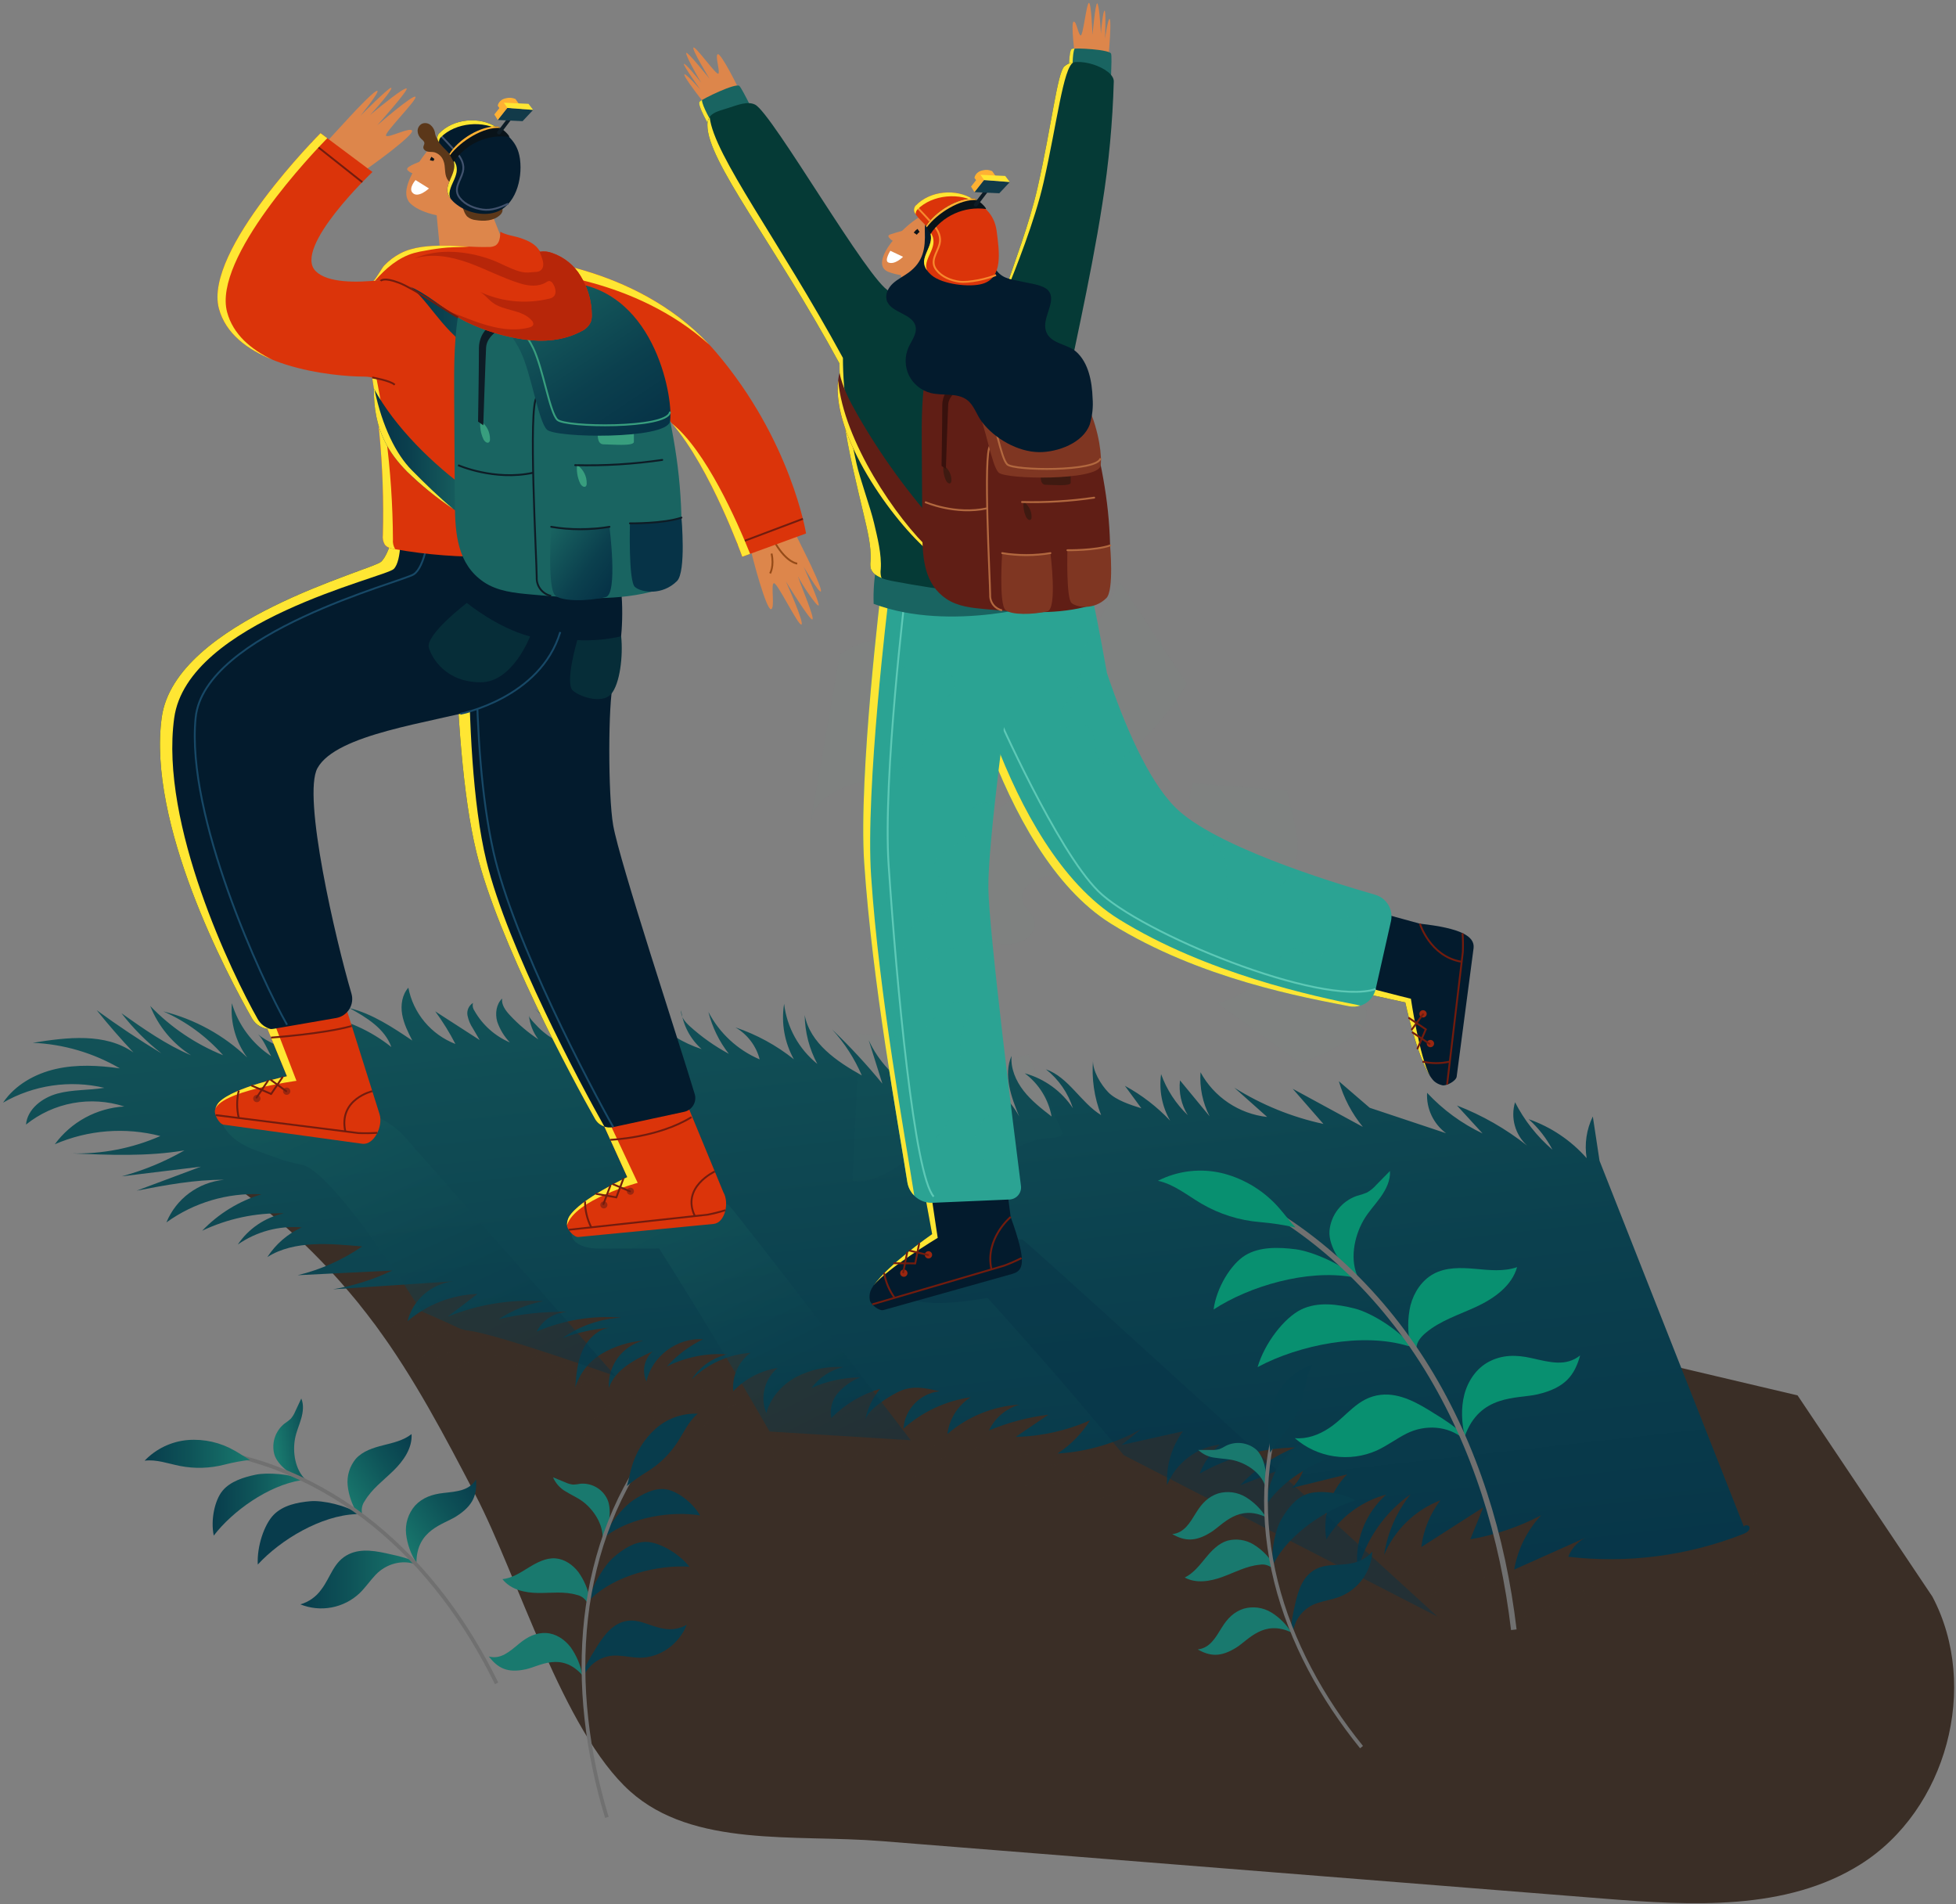 <svg width="526" height="512" viewBox="0 0 526 512" fill="none" xmlns="http://www.w3.org/2000/svg">
<rect x="0" y="0" width="526" height="512" fill="#808080" stroke="none"/>
<path d="M519.65 429.264C532.439 453.422 523.495 486.688 500.295 501.255C480.342 513.782 454.949 512.34 431.433 510.468C366.594 505.307 301.756 500.145 236.919 494.982C213.739 493.136 186.425 496.829 169.442 481.604C151.387 465.416 139.185 423.624 127.845 401.905C119.646 386.196 111.4 370.414 100.862 356.154C89.13 340.303 74.758 326.57 58.368 315.553C119.751 316.883 180.86 323.748 241.872 330.603L287.693 335.752C304.924 337.689 322.165 339.627 339.261 342.511C359.207 345.88 378.912 350.524 398.599 355.168L483.395 375.159" fill="#3A2E26"/>
<g style="mix-blend-mode:multiply" opacity="0.25">
<path d="M424.326 431.457C440.267 433.279 456.413 431.144 471.323 425.242C472.141 424.916 473.096 424.38 473.078 423.503C473.06 422.627 471.247 422.69 471.638 423.475L449.218 367.097C432.346 363.12 415.473 359.143 398.6 355.165C378.912 350.524 359.208 345.876 339.259 342.514C322.163 339.629 304.922 337.691 287.691 335.755L241.869 330.605C180.856 323.748 119.749 316.884 58.365 315.554C72.096 324.798 84.424 335.957 94.971 348.688C96.575 348.693 98.179 348.738 99.776 348.869C98.787 349.557 97.765 350.196 96.729 350.811C98.022 352.423 99.285 354.058 100.519 355.716L107.869 355.334C105.955 356.242 103.993 357.049 101.992 357.75C102.444 358.375 102.89 359.002 103.331 359.632L124.301 358.183C121.397 358.526 118.665 359.74 116.471 361.666C114.277 363.592 112.723 366.137 112.017 368.964C117.265 364.442 123.9 361.829 130.834 361.554L122.797 367.718C130.953 364.372 139.767 362.918 148.57 363.466C144.288 364.277 140.21 365.929 136.576 368.326C142.628 366.868 148.845 366.203 155.07 366.345C153.336 366.402 151.649 366.924 150.189 367.857C148.728 368.789 147.547 370.098 146.772 371.643C153.936 368.528 161.759 367.216 169.553 367.825C163.865 368.144 158.384 370.064 153.748 373.362C157.817 371.859 162.07 370.909 166.393 370.537C163.063 371.033 160.405 373.744 159.056 376.816C157.706 379.888 157.437 383.307 157.204 386.65C158.346 382.842 160.876 379.596 164.297 377.548C167.706 375.532 171.531 374.315 175.483 373.99C172.696 374.714 170.248 376.381 168.56 378.705C166.872 381.029 166.049 383.866 166.231 386.728C167.94 381.756 173.2 379.065 177.995 376.868C176.879 377.864 176.115 379.192 175.818 380.655C175.521 382.118 175.706 383.637 176.346 384.987C177.741 378.247 184.603 373.089 191.494 373.597C187.815 375.409 184.517 377.904 181.777 380.947C186.83 378.39 192.486 377.246 198.141 377.636C196.166 378.067 194.298 378.885 192.644 380.043C190.991 381.201 189.585 382.675 188.51 384.379C192.745 380.198 198.337 377.654 204.284 377.203C202.692 378.389 201.432 379.963 200.625 381.772C199.818 383.582 199.491 385.568 199.676 387.539C202.841 384.197 207.028 381.99 211.584 381.263C209.859 382.715 208.64 384.674 208.101 386.859C207.563 389.044 207.734 391.342 208.589 393.424C209.68 389.227 212.809 385.718 216.628 383.637C220.52 381.643 224.876 380.717 229.246 380.957C225.818 381.78 222.793 383.785 220.707 386.617C224.811 384.772 229.255 383.793 233.758 383.743C231.489 384.651 229.467 386.078 227.855 387.908C227.059 388.83 226.484 389.92 226.175 391.096C225.865 392.271 225.829 393.502 226.069 394.694C229.681 390.982 234.195 388.263 239.173 386.799C237.091 389.263 235.702 392.232 235.146 395.404C235.659 392.452 241.324 389.005 243.714 387.762C247.623 385.724 250.935 386.448 255.151 387.394C252.608 387.685 250.247 388.852 248.478 390.694C246.709 392.535 245.643 394.935 245.465 397.478C250.512 392.934 256.798 389.981 263.529 388.99C261.822 390.083 260.378 391.538 259.3 393.251C258.222 394.963 257.537 396.891 257.293 398.898C262.7 394.192 269.516 391.394 276.683 390.937C274.892 391.445 273.232 392.33 271.816 393.533C270.399 394.736 269.259 396.228 268.473 397.908C273.581 395.764 278.959 394.322 284.458 393.622L275.661 399.622C282.559 399.448 289.353 397.913 295.651 395.108C293.424 398.691 290.441 401.749 286.909 404.071C294.807 403.571 302.491 401.305 309.389 397.442C307.633 398.871 305.878 400.3 304.124 401.731C309.627 400.486 315.13 399.242 320.632 397.999C317.601 402.177 316.112 407.268 316.417 412.412C317.598 409.514 319.529 406.98 322.014 405.067C324.498 403.154 327.448 401.931 330.561 401.523C328.168 403.686 326.311 406.374 325.139 409.374C332.969 404.913 341.795 402.471 350.814 402.271C345.21 404.536 340.183 408.017 336.1 412.46C342.002 410.134 347.904 407.808 353.808 405.481C353.397 408.375 352.065 411.061 350.007 413.145L364.832 409.46C362.579 411.731 360.9 414.503 359.935 417.548C358.97 420.592 358.746 423.822 359.282 426.969C362.881 421.03 368.636 416.696 375.355 414.866C372.509 417.413 370.329 420.612 369.001 424.185C367.674 427.759 367.24 431.601 367.736 435.379C369.86 427.048 374.883 419.737 381.912 414.749C378.147 419.473 375.701 425.103 374.821 431.07C376.222 427.737 378.28 424.717 380.873 422.19C383.467 419.663 386.543 417.68 389.92 416.357C387.129 420.033 385.369 424.381 384.82 428.956C390.37 425.378 395.919 421.801 401.467 418.226C400.305 421.097 399.142 423.968 397.978 426.839C404.631 425.666 411.059 423.469 417.032 420.326C413.247 424.394 410.738 429.474 409.811 434.942L428.95 426.324C426.838 427.424 425.196 429.247 424.326 431.457Z" fill="#3A2E26"/>
</g>
<path d="M469.047 410.688C468.66 409.9 470.472 409.841 470.489 410.717C470.505 411.594 469.548 412.13 468.729 412.453C453.803 418.314 437.652 420.407 421.716 418.544C422.222 417.261 422.994 416.098 423.981 415.132C424.967 414.165 426.148 413.416 427.444 412.934L407.191 421.988C408.133 416.524 410.656 411.451 414.45 407.393C408.469 410.521 402.035 412.702 395.379 413.857C396.549 410.989 397.72 408.122 398.891 405.256L382.217 415.938C382.778 411.365 384.55 407.022 387.351 403.355C383.97 404.668 380.888 406.643 378.288 409.163C375.688 411.683 373.621 414.697 372.212 418.027C373.108 412.063 375.569 406.44 379.345 401.726C372.302 406.696 367.258 413.993 365.111 422.319C364.625 418.54 365.068 414.7 366.405 411.13C367.741 407.559 369.929 404.366 372.781 401.826C366.057 403.64 360.291 407.959 356.677 413.889C356.149 410.74 356.382 407.511 357.355 404.469C358.328 401.426 360.014 398.658 362.273 396.393L347.44 400.039C349.502 397.96 350.84 395.278 351.257 392.385L333.535 399.318C337.632 394.887 342.668 391.419 348.277 389.167C339.258 389.343 330.426 391.762 322.585 396.204C323.764 393.207 325.627 390.523 328.027 388.366C324.912 388.767 321.96 389.982 319.47 391.888C316.98 393.795 315.042 396.324 313.853 399.219C313.564 394.073 315.068 388.985 318.11 384.815L301.591 388.504C303.349 387.078 305.107 385.653 306.866 384.229C299.958 388.073 292.269 390.319 284.37 390.799C287.908 388.487 290.899 385.436 293.135 381.858C286.831 384.648 280.034 386.165 273.137 386.32C276.073 384.329 279.01 382.337 281.948 380.345C276.447 381.03 271.066 382.458 265.952 384.589C266.743 382.911 267.887 381.422 269.306 380.223C270.726 379.024 272.388 378.143 274.179 377.64C267.011 378.079 260.189 380.86 254.77 385.552C255.019 383.546 255.709 381.62 256.792 379.91C257.874 378.2 259.322 376.75 261.033 375.662C254.298 376.634 248.004 379.571 242.944 384.102C243.129 381.56 244.201 379.163 245.975 377.326C247.748 375.489 250.112 374.327 252.655 374.043C248.44 373.085 245.132 372.354 241.218 374.381C238.827 375.62 233.152 379.05 232.631 382.001C233.196 378.831 234.593 375.866 236.68 373.407C231.699 374.857 227.179 377.562 223.556 381.26C223.319 380.068 223.358 378.837 223.671 377.662C223.984 376.487 224.561 375.398 225.36 374.479C226.976 372.652 229.001 371.23 231.272 370.328C226.77 370.368 222.324 371.336 218.216 373.171C220.309 370.345 223.339 368.349 226.769 367.535C222.399 367.283 218.041 368.197 214.144 370.182C210.321 372.252 207.181 375.755 206.08 379.947C205.231 377.863 205.066 375.563 205.61 373.38C206.154 371.196 207.379 369.24 209.109 367.792C204.55 368.507 200.357 370.703 197.183 374.038C197.003 372.067 197.334 370.083 198.145 368.276C198.955 366.469 200.218 364.899 201.812 363.717C195.863 364.152 190.264 366.681 186.017 370.852C187.098 369.151 188.507 367.68 190.164 366.527C191.82 365.374 193.691 364.561 195.667 364.135C190.013 363.73 184.356 364.86 179.296 367.403C182.044 364.367 185.348 361.881 189.031 360.078C182.141 359.553 175.267 364.693 173.854 371.431C173.217 370.08 173.036 368.56 173.337 367.098C173.637 365.635 174.405 364.309 175.524 363.316C170.723 365.5 165.456 368.178 163.734 373.145C163.559 370.282 164.389 367.448 166.084 365.128C167.778 362.808 170.23 361.148 173.019 360.431C169.067 360.745 165.239 361.952 161.825 363.96C158.4 365.999 155.862 369.238 154.708 373.042C154.951 369.698 155.228 366.281 156.585 363.213C157.942 360.144 160.608 357.439 163.94 356.951C159.617 357.312 155.363 358.251 151.292 359.743C155.937 356.458 161.422 354.553 167.111 354.25C159.32 353.621 151.492 354.911 144.32 358.007C145.1 356.464 146.284 355.158 147.747 354.229C149.21 353.301 150.898 352.782 152.632 352.73C146.409 352.571 140.191 353.22 134.135 354.661C137.776 352.274 141.857 350.633 146.142 349.834C137.34 349.263 128.523 350.693 120.358 354.017C123.041 351.97 125.725 349.923 128.41 347.876C121.475 348.134 114.834 350.729 109.575 355.238C110.288 352.413 111.848 349.872 114.047 347.953C116.246 346.033 118.98 344.826 121.886 344.492L89.563 346.638C95.073 345.702 100.424 344.006 105.464 341.598L80.057 342.847C86.261 341.35 92.135 338.728 97.386 335.113C89.061 334.406 79.214 333.332 71.9 337.969C74.151 334.492 77.35 331.724 81.123 329.992C75.032 329.481 68.955 331.112 63.947 334.602C66.833 330.321 71.269 327.316 76.328 326.216C68.738 326.033 61.212 327.636 54.362 330.895C58.744 326.316 64.236 322.938 70.31 321.085C61.174 320.637 52.157 323.307 44.752 328.654C46.038 325.515 48.165 322.787 50.9 320.767C53.634 318.747 56.873 317.512 60.263 317.197C52.35 317.133 44.517 318.629 36.746 320.12L54.009 313.668L32.745 316.262C38.638 314.669 44.3 312.327 49.592 309.294C39.588 310.969 29.367 310.533 19.232 310.094C27.445 310.32 35.605 308.726 43.124 305.428C33.677 302.99 23.682 303.771 14.732 307.646C16.902 304.684 19.703 302.237 22.934 300.48C26.166 298.724 29.748 297.701 33.423 297.485C28.96 296.041 24.204 295.729 19.589 296.579C14.974 297.429 10.645 299.412 6.994 302.35C7.357 298.153 11.383 295.117 15.467 294.011C19.551 292.905 23.878 293.166 28.052 292.47C18.799 290.289 9.059 291.714 0.827 296.453C4.034 291.685 9.423 288.667 15.044 287.393C20.665 286.12 26.531 286.434 32.238 287.239C25.11 283.077 17.068 280.717 8.814 280.366C18.008 278.876 28.285 277.613 35.891 282.968C32.447 279.302 29.148 275.509 25.994 271.589C31.618 275.709 37.418 279.578 43.394 283.193C39.377 280.063 35.771 276.441 32.663 272.414C38.63 276.629 44.658 280.877 51.393 283.728C46.414 280.575 42.567 275.933 40.402 270.467C45.918 276.206 52.593 280.716 59.986 283.7C55.554 278.666 50.079 274.648 43.939 271.922C52.406 274.039 60.174 278.312 66.48 284.323C63.386 280.11 61.921 274.927 62.355 269.725C64.078 275.563 67.822 280.605 72.922 283.957C71.839 282.001 70.936 279.712 69.423 278.063C71.934 280.372 75.593 281.019 77.915 283.549C78.579 284.272 79.126 285.156 80.008 285.587C79.521 284.177 78.751 282.88 77.745 281.775C76.739 280.67 75.518 279.78 74.156 279.159C78.254 280.498 82.529 281.943 85.506 285.048C83.192 282.1 80.808 278.998 80.106 275.321C82.19 279.025 85.528 281.87 89.525 283.348C87.214 281.297 85.411 278.741 84.258 275.88C84.993 277.706 87.825 278.451 89.477 279.203C91.741 280.236 94.044 281.178 96.386 282.028C94.148 277.894 90.524 274.673 86.146 272.927C93.133 274.137 99.7 277.086 105.236 281.499C103.487 276.561 98.584 273.546 93.974 271.031C100.162 272.581 105.587 276.204 110.874 279.761C109.728 277.501 108.57 275.198 108.143 272.701C107.716 270.204 108.123 267.442 109.812 265.545C110.461 268.928 111.963 272.092 114.177 274.739C116.39 277.386 119.243 279.429 122.467 280.678C120.894 277.617 119.08 274.685 117.041 271.91C121.027 274.481 125.012 277.053 128.995 279.625C128.389 278.585 127.783 277.545 127.176 276.506C126.454 275.437 125.955 274.234 125.71 272.969C125.599 272.334 125.679 271.68 125.941 271.091C126.202 270.501 126.633 270.002 127.179 269.656C127.091 270.024 127.085 270.407 127.161 270.779C127.237 271.15 127.393 271.5 127.618 271.805C129.773 275.584 133.111 278.558 137.122 280.273C135.581 278.669 134.413 276.748 133.702 274.644C133.108 272.511 133.439 270.007 135.029 268.464C134.804 270.164 135.968 271.711 137.138 272.967C139.419 275.413 141.98 277.584 144.77 279.435C143.344 277.569 142.471 275.343 142.251 273.009C142.32 273.755 143.649 274.997 144.136 275.539C144.923 276.42 145.796 277.221 146.742 277.93C148.605 279.463 150.917 280.353 153.331 280.466L143.738 271.126C148.408 275.459 153.917 278.796 159.928 280.933L156.483 276.68C161.852 278.87 167.406 280.283 172.876 282.129C171.246 281.047 169.858 279.642 168.798 278.002C167.739 276.361 167.03 274.52 166.718 272.595C170.667 277.383 176.067 280.77 182.111 282.246C180.491 281.385 179.065 280.201 177.923 278.769C176.781 277.337 175.946 275.687 175.47 273.921C179.156 277.645 183.685 280.435 188.677 282.057C185.642 279.359 183.687 275.662 183.172 271.644C182.975 273.352 184.294 274.828 185.572 275.979C188.732 278.835 192.228 281.3 195.984 283.319C193.392 279.99 191.527 276.159 190.507 272.071C193.479 277.784 198.35 282.292 204.289 284.825C203.828 283.034 203.015 281.352 201.898 279.876C200.78 278.4 199.38 277.159 197.778 276.224C203.476 278.143 208.791 281.043 213.482 284.791C210.956 280.25 210.033 274.997 210.86 269.872C211.601 276.217 214.807 282.022 219.793 286.041C217.621 281.999 216.457 277.497 216.398 272.913C217.823 280.465 225.01 285.386 231.748 289.132C229.813 284.622 227.137 280.465 223.83 276.831C228.611 281.392 233.105 286.242 237.286 291.355L233.611 279.669C236.202 285.302 240.548 289.953 246.005 292.93C244.418 289.603 242.83 286.274 241.244 282.944C244.402 287.7 248.233 291.977 252.62 295.641C250.821 291.527 250.259 286.98 251.005 282.554C250.889 285.258 251.406 287.951 252.515 290.422C253.624 292.892 255.295 295.072 257.395 296.79C256.475 294.133 255.543 291.416 255.535 288.606C255.527 285.796 256.609 282.823 258.963 281.27C256.531 288.02 260.636 296.367 267.48 298.596C267.215 296.762 266.562 295.005 265.564 293.442C264.566 291.878 263.245 290.544 261.69 289.528C266.997 291.424 271.41 295.212 274.077 300.158C271.935 294.952 269.782 289.041 272.018 283.873C271.741 287.262 273.181 290.609 275.279 293.291C277.376 295.972 280.099 298.089 282.794 300.177C281.943 295.54 279.367 291.394 275.579 288.567C280.895 290.035 285.496 293.372 288.529 297.96C287.208 293.833 284.686 290.191 281.281 287.496C287.397 289.65 290.592 296.402 296.106 299.807C294.249 295.06 293.511 289.952 293.947 284.876C293.692 287.812 296.081 291.648 298.02 293.653C300.129 295.832 304.078 297.071 306.934 297.972C305.456 295.958 303.978 293.943 302.5 291.927C307.025 294.392 311.13 297.553 314.667 301.291C312.493 297.507 311.639 293.111 312.237 288.792C313.744 292.97 316.2 296.744 319.412 299.822C317.679 297.024 316.941 293.726 317.317 290.46C319.974 293.682 322.631 296.905 325.289 300.128C323.406 296.474 322.558 292.378 322.838 288.281C324.63 291.577 327.197 294.392 330.319 296.486C333.441 298.58 337.025 299.891 340.766 300.306C337.818 297.682 334.873 295.059 331.931 292.435C339.285 297.046 347.391 300.343 355.884 302.177C353.135 299.029 350.386 295.88 347.637 292.73L366.49 302.975C363.527 299.36 361.335 295.183 360.045 290.697C364.58 294.599 369.114 298.503 373.647 302.407L365.571 296.91L388.869 304.677C387.186 303.423 385.84 301.774 384.95 299.878C384.06 297.982 383.653 295.896 383.766 293.806C388.001 298.359 393.066 302.07 398.691 304.741L391.804 297.222C398.6 299.853 404.959 303.489 410.667 308.006C409.082 306.561 407.936 304.702 407.362 302.639C406.788 300.577 406.808 298.395 407.42 296.344C409.907 301.207 413.323 305.542 417.476 309.104C415.853 306.008 413.684 303.227 411.072 300.896C417.095 302.994 422.47 306.607 426.676 311.384C426.051 307.568 426.63 303.652 428.335 300.178C428.934 304.145 429.535 308.111 430.139 312.077" fill="url(#paint0_linear)"/>
<path d="M96.041 406.751C94.66 404.534 93.792 402.039 93.501 399.446C93.362 398.152 93.485 396.842 93.862 395.596C94.24 394.349 94.864 393.19 95.699 392.188C97.564 390.124 100.355 389.249 103.029 388.574C105.704 387.898 108.506 387.286 110.676 385.559C110.915 389.343 108.493 392.773 105.802 395.403C103.111 398.034 99.979 400.317 98.068 403.576C97.738 404.042 97.503 404.568 97.378 405.125C97.252 405.682 97.238 406.257 97.336 406.819" fill="url(#paint1_linear)"/>
<path d="M111.987 420.164C110.481 417.839 109.53 415.202 109.206 412.454C109.056 411.081 109.192 409.691 109.607 408.373C110.021 407.055 110.705 405.836 111.614 404.793C113.655 402.614 116.227 401.742 119.22 401.404C122.958 400.981 126.102 400.789 128.013 397.795C128.275 401.793 127.392 404.706 122.676 407.697C119.268 409.861 111.987 411.306 111.987 420.163" fill="url(#paint2_linear)"/>
<path d="M81.283 397.795C78.478 396.733 74.561 393.903 73.752 390.942C73.369 389.454 73.427 387.887 73.917 386.431C74.407 384.975 75.31 383.691 76.516 382.733C77.111 382.346 77.674 381.912 78.199 381.435C78.7 380.847 79.103 380.183 79.393 379.468L81.021 375.999C81.738 377.697 81.5 379.656 80.987 381.428C80.474 383.2 79.699 384.896 79.351 386.707C78.624 390.488 79.389 395.17 82.162 397.792" fill="url(#paint3_linear)"/>
<path d="M111.355 419.681C109.314 418.927 107.219 418.329 105.087 417.892C101.356 417.025 97.287 416.191 93.821 417.846C89.675 419.824 88.984 423.969 86.398 427.355C85.032 429.279 83.052 430.686 80.78 431.346C83.444 432.417 86.362 432.703 89.185 432.171C92.008 431.638 94.618 430.309 96.704 428.341C98.293 426.807 99.533 424.933 101.067 423.341C103.834 420.465 108.162 419.185 111.964 420.643" fill="url(#paint4_linear)"/>
<path d="M96.283 406.917C93.193 404.773 86.821 403.308 83.411 403.615C80.032 403.918 76.149 404.671 73.605 407.255C71.062 409.839 69.062 415.73 69.321 420.641C75.521 413.885 86.43 407.435 95.732 407.092" fill="url(#paint5_linear)"/>
<path d="M81.416 397.77C78.188 396.3 71.922 395.812 68.71 396.49C65.525 397.161 61.92 398.279 59.83 400.813C57.74 403.347 56.599 408.657 57.486 412.854C62.519 406.286 72.086 399.408 80.91 397.984" fill="url(#paint6_linear)"/>
<path d="M51.392 389.555C69.294 390.895 86.483 398.524 100.524 409.895C114.564 421.266 125.549 436.252 133.547 452.592" stroke="#707070" stroke-miterlimit="10"/>
<path d="M67.274 392.491C65.849 391.752 64.526 390.821 63.128 390.03C59.313 387.823 54.914 386.823 50.514 387.161C46.091 387.538 41.958 389.512 38.894 392.712C42.087 392.313 45.231 393.508 48.389 394.131C52.352 394.908 56.439 394.787 60.349 393.778C62.625 393.192 64.939 392.761 67.274 392.491Z" fill="url(#paint7_linear)"/>
<path d="M158.584 429.699C158.082 427.175 157.05 424.785 155.555 422.686C154.016 420.672 151.792 419.166 149.393 418.983C146.815 418.785 144.387 420.084 142.164 421.448C139.941 422.813 137.672 424.308 135.108 424.565C137.399 427.455 141.232 428.247 144.729 428.281C148.226 428.314 151.79 427.791 155.176 428.814C155.708 428.929 156.211 429.151 156.655 429.465C157.099 429.778 157.475 430.178 157.76 430.64" fill="url(#paint8_linear)"/>
<path d="M156.61 450.376C156.124 447.688 155.057 445.138 153.482 442.903C151.863 440.77 149.497 439.201 146.918 439.054C144.147 438.898 141.866 440.05 139.649 441.875C136.885 444.155 134.659 446.191 131.447 445.36C133.858 448.417 136.333 449.901 141.414 448.794C145.086 447.995 150.88 444.001 156.61 450.377" fill="url(#paint9_linear)"/>
<path d="M162.642 413.048C163.827 410.344 164.611 405.6 163.235 402.911C162.583 401.607 161.552 400.529 160.277 399.816C159.002 399.103 157.54 398.788 156.083 398.912C155.437 399.045 154.78 399.123 154.12 399.143C153.402 399.066 152.703 398.867 152.053 398.555L148.721 397.183C149.428 398.837 150.674 400.205 152.258 401.067C153.746 401.987 155.36 402.673 156.765 403.736C159.696 405.954 162.211 409.852 162.058 413.657" fill="url(#paint10_linear)"/>
<path d="M156.722 449.59C157.591 447.645 158.602 445.765 159.747 443.967C161.682 440.761 163.854 437.35 167.238 436.143C171.283 434.698 174.424 437.206 178.344 437.856C180.508 438.295 182.758 437.936 184.675 436.843C182.587 442.088 177.449 445.702 172.099 445.691C170.045 445.686 168.008 445.194 165.954 445.108C164.06 445.026 162.185 445.517 160.575 446.514C158.966 447.512 157.697 448.971 156.935 450.7" fill="url(#paint11_linear)"/>
<path d="M158.529 429.984C159.204 426.304 162.51 420.845 164.984 418.708C167.437 416.59 170.515 414.447 173.884 414.548C177.252 414.648 182.398 417.506 185.402 421.222C176.893 420.647 165.44 423.545 159.007 429.731" fill="url(#paint12_linear)"/>
<path d="M162.538 413.121C163.739 409.832 167.607 405.149 170.189 403.415C172.75 401.695 175.879 400.01 178.914 400.388C181.948 400.765 186.144 403.801 188.266 407.433C180.658 406.187 169.825 407.852 163.013 412.931" fill="url(#paint13_linear)"/>
<path d="M177.265 386.452C166.182 399.794 159.645 417.169 157.623 435.059C155.602 452.95 157.964 471.33 163.193 488.619" stroke="#707070" stroke-miterlimit="10"/>
<path d="M168.564 399.543C169.038 398.025 169.319 396.443 169.739 394.907C170.816 390.747 173.099 386.995 176.303 384.118C179.418 381.362 183.485 379.914 187.649 380.08C185.261 382.001 183.933 385.034 182.228 387.667C180.133 390.92 177.326 393.66 174.017 395.681C172.109 396.839 170.285 398.129 168.559 399.543" fill="url(#paint14_linear)"/>
<path style="mix-blend-mode:multiply" opacity="0.45" d="M59.444 301.252C60.812 305.286 64.811 307.864 68.842 309.293C72.873 310.722 76.857 312.383 81.066 313.123C89.553 314.612 113.298 352.515 113.298 352.515C113.298 352.515 122.101 356.392 122.985 356.891C124.017 357.386 125.131 357.687 126.272 357.78C134.794 359.037 165.511 369.979 165.511 369.979C165.511 369.979 110.86 307.823 108.672 305.464C104.785 301.313 99.473 298.768 93.79 298.334" fill="url(#paint15_linear)"/>
<path style="mix-blend-mode:multiply" opacity="0.45" d="M157.216 326.667C155.472 327.901 153.532 329.514 153.661 331.641C153.853 334.816 158.084 335.712 161.28 335.701L177.256 335.664C187.518 351.847 197.418 368.25 206.954 384.873L244.913 387.22C244.913 387.22 198.682 326.735 196.018 324.082C193.353 321.429 157.216 326.667 157.216 326.667Z" fill="url(#paint16_linear)"/>
<path style="mix-blend-mode:multiply" opacity="0.45" d="M244.879 343.608C243.411 345.079 240.824 345.122 241.819 346.943C244.787 352.37 260.475 349.833 265.58 348.944C278.099 362.77 290.307 376.866 302.201 391.233L386.604 434.667C386.604 434.667 278.187 335.553 275.193 333.447C272.199 331.34 244.879 343.608 244.879 343.608Z" fill="url(#paint17_linear)"/>
<path d="M70.311 272.697L77.171 289.371C77.171 289.371 63.033 292.217 58.915 296.32C58.37 296.936 57.991 297.679 57.815 298.481C57.513 299.608 58.975 302.237 60.14 302.374L97.446 307.511C100.658 307.89 103.05 302.667 102.081 299.593L89.431 259.436" fill="#DB340A"/>
<path d="M73.367 274.094C73.367 274.094 72.797 273.049 71.923 271.579L70.311 272.697L77.171 289.371C77.171 289.371 63.033 292.217 58.915 296.32C58.37 296.936 57.992 297.679 57.815 298.481C58.829 293.404 79.723 290.588 79.723 290.588L73.367 274.094Z" fill="#FFE633"/>
<path d="M70.049 295.347C70.049 295.476 70.023 295.603 69.974 295.722C69.924 295.841 69.852 295.949 69.76 296.04C69.669 296.131 69.561 296.204 69.441 296.253C69.322 296.302 69.193 296.327 69.064 296.327C68.935 296.327 68.807 296.302 68.688 296.253C68.568 296.203 68.46 296.131 68.368 296.04C68.277 295.949 68.205 295.841 68.155 295.722C68.106 295.603 68.081 295.475 68.081 295.347C68.081 295.087 68.184 294.838 68.369 294.654C68.553 294.471 68.803 294.368 69.064 294.368C69.193 294.368 69.321 294.393 69.441 294.442C69.56 294.491 69.669 294.563 69.76 294.654C69.852 294.745 69.924 294.853 69.974 294.972C70.023 295.091 70.049 295.218 70.049 295.347Z" fill="#9B2710"/>
<path d="M78.076 293.375C78.076 293.504 78.05 293.631 78.001 293.75C77.951 293.869 77.879 293.977 77.787 294.068C77.696 294.159 77.587 294.232 77.468 294.281C77.348 294.33 77.22 294.355 77.091 294.355C76.83 294.355 76.58 294.252 76.395 294.068C76.21 293.884 76.107 293.635 76.106 293.375C76.107 293.115 76.211 292.866 76.395 292.682C76.58 292.499 76.83 292.396 77.091 292.396C77.22 292.396 77.348 292.421 77.468 292.47C77.587 292.519 77.695 292.591 77.787 292.682C77.878 292.773 77.951 292.881 78.001 293C78.05 293.119 78.076 293.246 78.076 293.375Z" fill="#9B2710"/>
<path d="M100.122 293.373C100.122 293.373 90.957 295.487 92.863 304.188" stroke="#721C0E" stroke-width="0.5" stroke-linejoin="round"/>
<path d="M57.978 299.802L96.405 304.633C98.093 304.704 99.784 304.681 101.47 304.564" stroke="#721C0E" stroke-width="0.5" stroke-linejoin="round"/>
<path d="M75.954 289.635L72.889 294.155" stroke="#721C0E" stroke-width="0.5" stroke-linecap="round" stroke-linejoin="round"/>
<path d="M72.053 290.586L68.988 295.106" stroke="#721C0E" stroke-width="0.5" stroke-linecap="round" stroke-linejoin="round"/>
<path d="M72.889 290.382L76.975 293.373" stroke="#721C0E" stroke-width="0.5" stroke-linecap="round" stroke-linejoin="round"/>
<path d="M67.736 291.895L72.684 294.019" stroke="#721C0E" stroke-width="0.5" stroke-linecap="round" stroke-linejoin="round"/>
<path d="M64.213 293.199C63.632 295.627 63.632 298.157 64.213 300.584" stroke="#721C0E" stroke-width="0.5" stroke-linejoin="round"/>
<path d="M72.889 278.963C72.889 278.963 87.04 277.975 94.599 275.841" stroke="#721C0E" stroke-width="0.5" stroke-linejoin="round"/>
<path d="M160.356 298.127L168.693 316.479C168.693 316.479 155.988 322.338 153.027 327.134C152.651 327.838 152.461 328.625 152.474 329.422C152.445 330.555 154.421 332.708 155.551 332.577L191.937 329.056C195.055 328.693 196.132 323.227 194.521 320.542L179.417 283.95" fill="#DB340A"/>
<path d="M171.486 318.017L162.933 299.802C162.933 299.802 162.399 300.122 161.507 300.659L168.693 316.48C168.693 316.48 155.988 322.338 153.027 327.135C152.651 327.839 152.461 328.626 152.474 329.423C154.607 322.524 171.486 318.017 171.486 318.017Z" fill="#FFE633"/>
<path d="M163.32 323.72C163.35 323.842 163.354 323.968 163.335 324.091C163.315 324.215 163.271 324.333 163.206 324.439C163.14 324.546 163.054 324.639 162.952 324.712C162.851 324.785 162.736 324.838 162.614 324.867C162.367 324.925 162.107 324.884 161.891 324.752C161.675 324.619 161.521 324.407 161.462 324.162C161.433 324.04 161.428 323.914 161.448 323.791C161.468 323.668 161.512 323.549 161.577 323.443C161.643 323.336 161.729 323.244 161.831 323.171C161.933 323.098 162.048 323.045 162.17 323.016C162.292 322.987 162.418 322.982 162.542 323.002C162.666 323.022 162.785 323.065 162.892 323.131C162.999 323.196 163.091 323.282 163.165 323.383C163.238 323.484 163.291 323.599 163.32 323.72Z" fill="#9B2710"/>
<path d="M170.453 320.053C170.512 320.299 170.471 320.558 170.338 320.773C170.206 320.988 169.993 321.142 169.746 321.2C169.5 321.259 169.24 321.217 169.024 321.085C168.808 320.953 168.654 320.741 168.595 320.495C168.536 320.25 168.578 319.991 168.711 319.777C168.844 319.562 169.056 319.408 169.303 319.35C169.425 319.321 169.551 319.316 169.675 319.335C169.799 319.355 169.918 319.399 170.024 319.464C170.131 319.529 170.224 319.615 170.298 319.716C170.371 319.817 170.424 319.932 170.453 320.053Z" fill="#9B2710"/>
<path d="M192.222 314.959C192.222 314.959 183.092 319.16 186.861 326.948" stroke="#721C0E" stroke-width="0.5" stroke-linejoin="round"/>
<path d="M152.932 330.633L190.307 326.574C191.918 326.26 193.509 325.859 195.075 325.37" stroke="#721C0E" stroke-width="0.5" stroke-linejoin="round"/>
<path d="M167.603 317.001L165.733 321.956" stroke="#721C0E" stroke-width="0.5" stroke-linecap="round" stroke-linejoin="round"/>
<path d="M164.136 318.774L162.265 323.729" stroke="#721C0E" stroke-width="0.5" stroke-linecap="round" stroke-linejoin="round"/>
<path d="M164.879 318.394L169.414 320.301" stroke="#721C0E" stroke-width="0.5" stroke-linecap="round" stroke-linejoin="round"/>
<path d="M160.357 320.978L165.509 321.873" stroke="#721C0E" stroke-width="0.5" stroke-linecap="round" stroke-linejoin="round"/>
<path d="M157.324 323C157.326 325.423 157.899 327.812 158.996 329.974" stroke="#721C0E" stroke-width="0.5" stroke-linejoin="round"/>
<path d="M164.137 306.446C164.137 306.446 176.901 305.965 185.95 300.343" stroke="#721C0E" stroke-width="0.5" stroke-linejoin="round"/>
<path d="M122.411 138.296C122.411 138.296 120.663 198.522 128.106 229.067C133.9 252.845 154.017 290.265 160.021 300.85C160.496 301.687 161.227 302.35 162.108 302.742C162.989 303.135 163.974 303.235 164.917 303.029L183.987 298.918C184.498 298.809 184.98 298.595 185.404 298.291C185.828 297.987 186.184 297.598 186.45 297.151C186.716 296.703 186.886 296.205 186.95 295.689C187.014 295.173 186.969 294.649 186.82 294.15C182.567 279.967 166.605 231.704 164.895 221.888C163.48 213.769 163.526 188.858 164.895 183.695C165.953 179.704 171.528 156.293 161.09 140.591" fill="#031B2D"/>
<g style="mix-blend-mode:screen">
<path d="M130.791 231.443C123.348 200.899 126.947 140.704 126.947 140.704L162.477 142.917C162.047 142.128 161.592 141.349 161.089 140.592L122.409 138.296C122.409 138.296 120.661 198.522 128.104 229.067C133.898 252.845 154.015 290.265 160.019 300.85C160.571 301.818 161.465 302.546 162.528 302.892C156.298 291.859 136.522 254.967 130.791 231.443Z" fill="#FFE633"/>
</g>
<path d="M128.595 155.551C128.595 155.551 126.012 199.224 132.706 229.067C138.064 252.942 158.915 292.446 164.918 303.029" stroke="#174866" stroke-width="0.5" stroke-miterlimit="10"/>
<path d="M106.133 141.923C106.133 141.923 104.835 148.698 102.535 150.99C100.234 153.281 47.08 166.825 43.497 192.872C39.569 221.42 61.003 261.895 67.784 273.826C68.358 274.835 69.232 275.643 70.286 276.138C71.34 276.633 72.522 276.79 73.669 276.59L90.391 273.7C91.115 273.576 91.805 273.301 92.414 272.892C93.024 272.484 93.541 271.952 93.93 271.332C94.318 270.711 94.571 270.015 94.671 269.29C94.771 268.565 94.716 267.828 94.509 267.125C90.215 252.564 81.267 213.989 85.366 206.528C90.442 197.29 115.764 194.36 130.003 190.344C140.518 187.379 158.734 171.776 149.192 147.011" fill="#031B2D"/>
<path d="M125.545 162.095C125.545 162.095 133.651 168.769 142.547 171.113C142.547 171.113 137.849 183.438 129.3 183.438C119.986 183.438 116.16 177.051 115.329 174.142C114.34 170.685 125.545 162.095 125.545 162.095Z" fill="#062D38"/>
<path d="M164.152 186.804C164.208 186.749 164.264 186.69 164.317 186.631C166.679 183.967 167.604 176.435 167.042 171.073C163.178 171.961 159.208 172.307 155.248 172.101C155.248 172.101 151.808 183.729 154.056 185.669C156.202 187.522 161.772 189.121 164.152 186.804Z" fill="#062D38"/>
<g style="mix-blend-mode:screen">
<path d="M69.309 274C62.528 262.069 42.914 221.594 46.844 193.046C50.427 167.001 103.581 155.272 105.882 152.979C108.182 150.685 107.661 142.158 107.657 142.107L106.133 141.926C106.133 141.926 104.835 148.701 102.535 150.992C100.234 153.284 47.08 166.828 43.497 192.875C39.569 221.423 61.003 261.898 67.784 273.828C68.289 274.715 69.027 275.448 69.919 275.949C70.811 276.45 71.823 276.699 72.846 276.67C72.106 276.488 71.41 276.157 70.802 275.697C70.193 275.238 69.685 274.661 69.309 274Z" fill="#FFE633"/>
</g>
<path d="M77.195 275.534C70.413 263.603 49.971 219.481 52.607 192.984C54.893 169.989 108.151 156.448 111.264 154.404C114.378 152.361 115.293 143.416 115.293 143.416" stroke="#174866" stroke-width="0.5" stroke-miterlimit="10"/>
<path d="M123.772 191.913C123.772 191.913 145.285 187.785 150.665 169.932" stroke="#174866" stroke-width="0.5" stroke-miterlimit="10"/>
<path d="M97.609 88.692C101.647 106.776 103.444 125.285 102.962 143.805C102.836 144.713 103.019 145.636 103.481 146.428C104.079 147.218 105.147 147.461 106.123 147.632C123.585 150.736 141.495 150.313 158.79 146.389C159.618 146.274 160.399 145.938 161.051 145.417C161.875 144.626 162.006 143.378 162.075 142.24C162.772 130.695 162.097 118.903 158.285 107.978C154.474 97.053 147.286 87.016 137.169 81.333" fill="#DB340A"/>
<g style="mix-blend-mode:screen">
<path d="M106.273 147.637C105.786 146.86 105.574 145.942 105.67 145.03C105.568 126.506 103.187 108.064 98.579 90.116L137.574 81.588C137.435 81.507 137.309 81.409 137.168 81.329L97.607 88.692C101.645 106.776 103.443 125.285 102.96 143.805C102.835 144.713 103.018 145.636 103.48 146.428C104.078 147.218 105.145 147.461 106.121 147.632C106.177 147.644 106.235 147.648 106.292 147.658L106.273 147.637Z" fill="#FFE633"/>
</g>
<path d="M117.017 52.855C117.017 52.855 117.952 65.027 118.826 70.858C121.14 73.162 137.583 70.858 137.583 70.858L129.465 50.418" fill="#DD864B"/>
<path d="M120.718 33.935C120.718 33.935 105.112 49.474 110.314 54.654C115.516 59.834 133.486 59.834 133.486 54.654C133.486 49.474 132.539 33.935 120.718 33.935Z" fill="#DD864B"/>
<path d="M120.607 48.603C121.01 49.026 121.517 49.339 122.077 49.51C122.638 49.681 123.233 49.705 123.805 49.578C124.501 49.391 125.132 49.019 125.631 48.501C126.13 47.984 126.478 47.341 126.638 46.642C127.159 44.416 125.872 42.281 124.554 40.593C123.32 39.01 122.193 37.791 120.034 37.883C119.155 37.921 118.139 37.952 117.558 37.29C117.22 36.767 117.01 36.171 116.947 35.551C116.779 34.777 116.352 34.082 115.736 33.58C115.426 33.336 115.057 33.177 114.665 33.119C114.274 33.062 113.874 33.107 113.506 33.252C113.143 33.433 112.837 33.711 112.624 34.056C112.411 34.4 112.3 34.797 112.301 35.202C112.312 35.606 112.405 36.003 112.575 36.37C112.744 36.736 112.987 37.065 113.288 37.335C113.649 37.673 114.117 38.011 114.124 38.505C114.124 38.867 113.869 39.185 113.838 39.546C113.785 40.143 114.378 40.616 114.964 40.752C115.55 40.889 116.169 40.808 116.76 40.927C117.334 41.083 117.861 41.375 118.296 41.779C118.731 42.183 119.06 42.686 119.256 43.245C119.868 44.763 119.449 46.514 120.166 47.955C120.694 49.018 121.837 49.734 122.446 50.783C122.892 51.641 123.252 52.542 123.519 53.471C123.887 54.556 124.318 55.617 124.748 56.678C124.933 57.228 125.22 57.738 125.596 58.182C126.253 58.754 127.078 59.102 127.949 59.174C130.177 59.536 132.686 59.403 134.367 57.902C134.692 57.636 134.94 57.288 135.084 56.894C135.194 56.366 135.173 55.819 135.021 55.301C134.793 54.144 134.647 52.973 134.584 51.797C134.508 50.389 134.533 48.901 133.83 47.676" fill="#5B3719"/>
<path d="M139.845 42.886C139.828 42.76 139.811 42.634 139.791 42.507C139.152 38.352 136.728 36.325 133.486 34.197C129.014 31.262 121.907 31.826 118.041 35.918C117.819 36.164 117.674 36.469 117.624 36.796C117.574 37.123 117.621 37.458 117.759 37.759C118.865 39.834 121.402 41.136 122.043 43.453C122.227 44.231 122.212 45.042 121.997 45.812C121.594 47.496 120.451 49.121 120.294 50.855C120.156 52.353 121.325 53.76 122.379 54.651C125.2 57.038 129.634 58.19 133.151 57.103C138.621 55.412 140.525 48.225 139.845 42.886Z" fill="#031B2D"/>
<path d="M118.041 35.916C119.441 37.396 121.586 39.656 122.935 41.224C124.105 42.586 124.954 44.325 124.467 46.215C123.84 48.651 121.72 50.818 123.683 53.269C125.154 55.105 127.576 56.028 129.773 56.341C132.21 56.685 134.493 55.781 136.682 54.759" stroke="#41526D" stroke-width="0.5" stroke-linejoin="round"/>
<path d="M118.504 36.943C122.564 32.853 130.027 32.289 134.723 35.223C135.226 35.536 135.701 35.849 136.163 36.166C135.313 35.455 134.419 34.797 133.486 34.197C129.015 31.262 121.907 31.825 118.041 35.917C117.819 36.163 117.675 36.469 117.625 36.796C117.575 37.123 117.622 37.457 117.76 37.758C117.848 37.921 117.955 38.071 118.058 38.226C118.038 37.993 118.068 37.759 118.145 37.538C118.222 37.317 118.344 37.114 118.504 36.943Z" fill="#FFE633"/>
<path d="M120.869 51.88C121.037 50.147 122.235 48.521 122.66 46.837C122.886 46.069 122.902 45.255 122.709 44.478C122.513 43.859 122.199 43.284 121.784 42.784C121.889 42.999 121.977 43.222 122.045 43.452C122.229 44.229 122.213 45.041 121.998 45.81C121.595 47.495 120.453 49.12 120.295 50.854C120.263 51.756 120.563 52.638 121.14 53.334C120.926 52.881 120.833 52.38 120.869 51.88Z" fill="#FFE633"/>
<path d="M121.994 43.566C123.601 41.15 125.858 39.233 128.509 38.036C131.159 36.84 134.094 36.411 136.978 36.8C136.978 36.407 135.396 34.713 133.884 34.015C129.331 33.74 123.328 37.435 120.837 41.394" fill="#091319"/>
<path d="M134.605 34.398C134.373 34.255 134.133 34.127 133.885 34.013C129.332 33.738 123.328 37.433 120.836 41.392L121.016 41.73C123.872 37.902 130.103 33.998 134.605 34.398Z" fill="#FFB133"/>
<path d="M134.678 29.55L133.858 28.442C133.858 28.442 134.016 26.8 136.157 26.396C136.98 26.196 137.846 26.277 138.617 26.627L139.872 28.412" fill="#FFB133"/>
<path d="M134.188 35.66L138.482 29.991" stroke="#0E1C26" stroke-linecap="round" stroke-linejoin="round"/>
<path d="M136.415 29.016L133.858 32.261L140.534 32.574L143.373 29.547L136.415 29.016Z" fill="#123A49"/>
<path d="M136.415 29.016L135.447 27.605L142.123 27.918L143.367 29.547L136.415 29.016Z" fill="#FFE633"/>
<path d="M136.415 29.016L135.447 27.605L132.936 30.777L133.856 32.261L136.415 29.016Z" fill="#FFB133"/>
<path d="M201.221 144.928C202.614 151.42 206.119 163.849 207.312 163.784C208.505 163.719 207.215 157.184 208.088 156.801C208.961 156.418 214.652 168.3 215.519 167.921C216.387 167.542 211.343 156.344 211.343 156.344C211.343 156.344 218.018 167.23 218.489 166.527C218.959 165.825 215.835 158.676 214.54 154.86C215.475 156.91 219.745 163.277 220.146 162.773C220.546 162.268 216.11 152.358 216.11 152.358C216.11 152.358 220.108 159.297 220.711 159.032C221.315 158.768 218.037 151.889 216.987 149.766L209.744 135.111" fill="#DD864B"/>
<path d="M214.391 151.519C214.391 151.519 211.658 151.357 208.547 146.146" stroke="#964B18" stroke-width="0.5" stroke-miterlimit="10"/>
<path d="M207.087 154.162C207.087 154.162 208.242 152.27 207.484 148.832" stroke="#964B18" stroke-width="0.5" stroke-miterlimit="10"/>
<path d="M139.413 69.377C139.413 69.377 172.221 70.897 192.484 94.614C212.748 118.331 216.765 143.427 216.765 143.427L199.606 149.681C199.606 149.681 188.36 118.175 175.902 109.315C164.371 101.114 145.361 94.764 145.361 94.764" fill="#DB340A"/>
<path d="M198.263 146.146L215.91 139.491" stroke="#721C0E" stroke-width="0.5" stroke-linejoin="round"/>
<path d="M143.29 73.196C143.29 73.196 170.595 74.47 190.77 92.702C170.425 70.821 139.412 69.376 139.412 69.376L145.362 94.766C145.362 94.766 146.595 95.179 148.618 95.924L143.29 73.196Z" fill="#FFE633"/>
<path d="M180.715 113.852C191.114 125.901 199.607 149.68 199.607 149.68L201.722 148.909C198.207 140.14 189.862 121.207 180.715 113.852Z" fill="#FFE633"/>
<path d="M95.385 47.638C100.953 43.987 111.312 36.223 110.817 35.14C110.322 34.057 104.498 37.172 103.825 36.5C103.151 35.827 112.378 26.691 111.708 26.024C111.038 25.357 101.444 33.686 101.444 33.686C101.444 33.686 110.155 23.954 109.321 23.778C108.487 23.603 102.633 28.314 99.534 30.899C101.112 29.287 105.822 23.791 105.208 23.601C104.594 23.411 96.927 31.127 96.927 31.127C96.927 31.127 101.971 24.9 101.502 24.433C101.033 23.967 95.789 29.508 94.183 31.253L83.098 43.294" fill="#DD864B"/>
<path d="M86.193 35.799L100.159 46.237C100.159 46.237 78.601 66.638 84.903 72.91C91.204 79.183 115.34 72.986 115.34 72.986C115.34 72.986 138.261 77.522 135.074 92.637C131.886 107.752 134.633 113.347 128.554 113.347C122.475 113.347 105.907 101.253 97.948 101.253C89.989 101.253 63.12 98.835 58.867 82.964C54.676 67.311 86.193 35.799 86.193 35.799Z" fill="#DB340A"/>
<path d="M100.081 101.491C100.081 101.491 105.008 102.316 106.15 103.454" stroke="#721C0E" stroke-width="0.5" stroke-linejoin="round"/>
<path d="M83.861 38.225L97.422 48.969" stroke="#721C0E" stroke-width="0.5" stroke-linejoin="round"/>
<g style="mix-blend-mode:screen">
<path d="M61.074 83.923C57.156 69.294 84.428 40.816 88.007 37.156L86.193 35.8C86.193 35.8 54.677 67.313 58.867 82.963C60.67 89.692 66.542 93.997 73.309 96.731C67.498 93.98 62.678 89.909 61.074 83.923Z" fill="#FFE633"/>
</g>
<path d="M100.551 104.497C106.384 115.088 116.344 124.74 126.117 131.889C125.52 133.968 124.657 136.95 125.076 139.073C119.617 135.304 114.126 131.504 109.47 126.788C104.814 122.071 100.386 115.756 100.549 104.495" fill="url(#paint18_linear)"/>
<path d="M138.906 98.179C129.13 91.029 119.514 73.591 106.15 74.573C113.254 77.218 116.326 85.337 123.729 91.613C128.787 95.902 132.407 101.594 137.864 105.363C137.447 103.24 138.308 100.258 138.906 98.179Z" fill="url(#paint19_linear)"/>
<g style="mix-blend-mode:screen">
<path d="M110.712 126.389C106.506 122.132 102.821 114.761 100.719 104.773C100.665 104.68 100.603 104.59 100.551 104.498C100.389 115.757 104.815 122.075 109.473 126.791C113.303 130.512 117.462 133.881 121.9 136.857C117.951 133.602 114.108 129.829 110.712 126.389Z" fill="#FFE633"/>
</g>
<path d="M123.776 81.715C122.048 89.896 122.091 98.333 122.137 106.691C122.199 117.46 122.26 124.6 122.319 135.367C122.367 143.768 123.103 151.72 130.067 156.462C133.752 158.97 138.419 159.44 142.866 159.833C153.549 160.781 164.465 161.712 174.885 159.179C177.136 158.628 179.465 157.854 181.001 156.125C182.949 153.936 183.179 150.762 183.249 147.838C183.647 131.071 181.9 119.696 178.061 103.364C177.468 100.613 176.664 97.91 175.658 95.28C174.032 91.31 171.637 87.697 168.608 84.649C165.579 81.601 161.977 79.178 158.007 77.517C154.02 75.897 149.752 75.075 145.446 75.099C141.14 75.122 136.881 75.991 132.912 77.654" fill="#196461"/>
<path d="M160.791 116.228C160.791 116.228 160.335 119.462 162.316 119.462C164.297 119.462 170.457 120.047 170.457 118.821V115.899" fill="#389E7E"/>
<path d="M129.223 112.769C128.948 114.581 129.22 116.434 130.004 118.092C130.292 118.698 131.052 119.347 131.532 118.873C131.695 118.672 131.777 118.418 131.762 118.16C131.788 117.221 131.587 116.289 131.175 115.445C130.762 114.6 130.151 113.867 129.393 113.307" fill="#389E7E"/>
<path d="M155.231 124.629C154.957 126.441 155.229 128.293 156.013 129.951C156.301 130.559 157.06 131.207 157.54 130.734C157.704 130.533 157.786 130.279 157.771 130.02C157.797 129.082 157.596 128.15 157.184 127.306C156.772 126.461 156.161 125.728 155.404 125.168" fill="#389E7E"/>
<path d="M123.186 125.062C123.186 125.062 132.94 129.37 143.373 127.103" stroke="#0E1C26" stroke-width="0.5" stroke-linejoin="round"/>
<path d="M148.203 160.214C147.069 159.973 146.057 159.338 145.348 158.424C144.64 157.509 144.28 156.374 144.334 155.22C144.334 150.912 141.985 109.169 144.334 106.832" stroke="#0E1C26" stroke-width="0.5" stroke-linejoin="round"/>
<path d="M136.68 85.337C135.462 85.337 128.789 87.295 128.789 93.736C128.789 100.177 128.554 113.346 128.554 113.346L129.962 114.346C129.962 114.346 130.595 95.365 130.722 93.43C131.02 88.861 138.107 86.843 138.107 86.843" fill="#0E1C26"/>
<path d="M148.23 141.639C153.444 142.029 158.68 142.029 163.894 141.639C163.894 141.639 166.206 159.749 162.898 160.532C158.099 161.667 151.151 161.762 149.304 160.088C147.106 158.097 148.23 141.639 148.23 141.639Z" fill="url(#paint20_linear)"/>
<path d="M169.404 140.701C169.404 140.701 177.093 141.152 183.252 139.167C183.252 139.167 184.565 153.725 182.05 156.226C178.112 160.148 172.543 159.343 170.751 157.819C168.959 156.294 169.404 140.701 169.404 140.701Z" fill="url(#paint21_linear)"/>
<path d="M148.23 141.639C153.414 142.517 158.71 142.517 163.894 141.639" stroke="#0E1C26" stroke-width="0.5" stroke-linecap="round" stroke-linejoin="round"/>
<path d="M169.404 140.701C169.404 140.701 178.378 140.828 183.252 139.167" stroke="#0E1C26" stroke-width="0.5" stroke-linecap="round" stroke-linejoin="round"/>
<path d="M129.963 84.248C131.126 84.248 136.591 87.422 139.977 94.452C142.907 100.534 144.772 113.221 147.066 115.506C149.36 117.792 179.079 118.186 180.15 113.349C181.221 108.512 176.881 78.59 153.597 76.021" fill="url(#paint22_linear)"/>
<path d="M134.221 84.248C135.287 84.248 140.288 87.154 143.387 93.586C146.066 99.151 147.773 110.762 149.873 112.852C151.973 114.942 179.17 115.304 180.15 110.877" stroke="#389E7E" stroke-width="0.5" stroke-miterlimit="10" stroke-linecap="round"/>
<path d="M154.669 125.062C162.502 125.259 170.336 124.788 178.088 123.653" stroke="#0E1C26" stroke-width="0.5" stroke-linecap="round" stroke-linejoin="round"/>
<path d="M119.335 66.044C123.366 66.044 127.389 66.514 131.418 66.402C132.057 66.436 132.693 66.297 133.258 66C134.379 65.291 134.522 63.673 134.54 62.297C136.118 63.23 138.256 63.416 139.998 64.012C142.036 64.708 144.207 65.672 145.203 67.668C146.327 67.505 147.474 67.631 148.535 68.034C151.719 69.14 154.41 71.327 156.136 74.211C158.105 77.41 159.147 81.089 159.146 84.841C159.149 85.44 159.051 86.036 158.857 86.604C158.311 87.722 157.382 88.609 156.237 89.104C151.513 91.618 146.041 92 140.867 91.259C135.568 90.498 130.416 88.937 125.589 86.631C120.523 84.197 116.463 80.109 111.447 77.617C108.007 75.915 104.146 74.954 100.386 75.53C100.784 75.469 102.784 71.948 103.282 71.425C104.56 70.081 106.052 68.958 107.698 68.101C111.163 66.306 115.524 66.043 119.335 66.044Z" fill="#DB340A"/>
<path d="M156.24 89.103C157.385 88.608 158.315 87.721 158.86 86.603C159.055 86.035 159.152 85.439 159.15 84.839C159.15 81.087 158.108 77.409 156.139 74.21C154.413 71.325 151.722 69.138 148.538 68.033C147.477 67.63 146.33 67.504 145.207 67.667C145.125 67.514 145.035 67.366 144.937 67.223C145.209 67.969 145.52 68.7 145.778 69.45C146.102 70.4 146.305 71.546 145.722 72.346C145.022 73.309 143.85 73.071 142.855 73.201C141.783 73.353 140.69 73.269 139.654 72.956C137.097 72.234 134.786 70.813 132.3 69.882C130.32 69.142 128.277 68.58 126.196 68.203C121.262 67.313 116.039 67.487 111.369 69.526C116.118 68.012 121.274 68.966 125.969 70.651C130.664 72.337 135.12 74.738 139.88 76.207C142.144 76.906 144.766 77.183 146.896 75.879C147.141 75.683 147.44 75.564 147.754 75.539C147.949 75.58 148.133 75.664 148.292 75.784C148.451 75.905 148.581 76.059 148.672 76.236C149.395 77.303 149.771 78.962 148.81 79.8C148.451 80.071 148.031 80.251 147.587 80.325C141.189 81.851 134.457 81.108 128.55 78.224C130.079 78.808 131.092 80.314 132.411 81.314C135.571 83.709 140.366 83.135 142.992 86.159C143.138 86.295 143.25 86.461 143.322 86.646C143.394 86.831 143.423 87.03 143.407 87.227C143.302 87.709 142.776 87.929 142.319 88.048C137.29 89.347 131.996 87.979 127.112 86.171C124.989 85.385 122.879 84.515 120.75 83.728C122.286 84.818 123.904 85.787 125.591 86.627C130.418 88.934 135.57 90.494 140.869 91.255C146.045 91.999 151.516 91.616 156.24 89.103Z" fill="#B72609"/>
<path d="M102.367 75.532C102.367 75.532 103.07 74.408 107.259 76.014C111.449 77.62 120.337 83.836 123.186 85.337" stroke="#721C0E" stroke-width="0.5" stroke-linejoin="round"/>
<path d="M119.335 66.044C115.523 66.044 111.163 66.306 107.7 68.103C106.054 68.96 104.562 70.083 103.284 71.427C102.786 71.949 100.786 75.471 100.388 75.532C100.537 75.509 100.685 75.504 100.836 75.486C103.717 72.132 107.17 69.225 111.286 68.04C112.333 67.759 113.394 67.534 114.465 67.368C116.373 67.003 118.298 66.736 120.234 66.568C122.187 66.431 124.178 66.494 126.119 66.293C123.859 66.187 121.598 66.044 119.335 66.044Z" fill="#FFE633"/>
<path d="M116.42 42.443C116.26 42.663 116.154 42.917 116.109 43.185" stroke="#091319" stroke-miterlimit="10"/>
<path d="M111.743 48.409L115.356 50.664C115.356 50.664 112.299 53.554 110.846 51.726C109.891 50.516 111.743 48.409 111.743 48.409Z" fill="white"/>
<path d="M113.729 43.185C113.729 43.185 109.057 44.699 109.505 45.587C109.954 46.477 112.039 46.973 112.039 46.973" fill="#DD864B"/>
<path d="M200.253 27.305C198.28 22.815 193.896 14.341 193.043 14.565C192.19 14.789 193.742 19.397 193.165 19.802C192.589 20.208 187.063 12.381 186.492 12.784C185.921 13.187 190.813 21.178 190.813 21.178C190.813 21.178 184.787 13.653 184.552 14.235C184.316 14.816 187.034 19.645 188.537 22.216C187.556 20.871 184.126 16.772 183.908 17.193C183.689 17.614 188.375 24.13 188.375 24.13C188.375 24.13 184.452 19.702 184.055 19.982C183.658 20.262 187.051 24.754 188.125 26.135L195.543 35.668" fill="#DD864B"/>
<path d="M190.809 33.957C190.809 33.957 187.383 28.126 188.133 27.346C188.883 26.567 197.931 22.173 198.843 23.119C199.755 24.065 204.09 33.158 204.09 33.158" fill="#196461"/>
<path d="M191.544 33.164C191.544 33.164 188.73 28.373 188.769 26.903C188.542 27.028 188.329 27.177 188.132 27.346C187.383 28.126 190.808 33.957 190.808 33.957L204.086 33.158L203.741 32.431L191.544 33.164Z" fill="#FFE633"/>
<path d="M289.644 18.873C288.878 14.428 287.94 6.075 288.709 5.818C289.479 5.56 289.981 9.493 290.628 9.515C291.274 9.536 292.193 0.758 292.839 0.776C293.484 0.794 293.784 9.402 293.784 9.402C293.784 9.402 294.59 0.583 295.065 0.911C295.54 1.239 295.907 6.319 296.058 9.049C296.127 7.521 296.68 2.645 297.061 2.86C297.443 3.076 297.154 10.444 297.154 10.444C297.154 10.444 297.914 5.062 298.365 5.077C298.816 5.091 298.487 10.254 298.365 11.855C298.079 15.544 297.793 19.232 297.51 22.919" fill="#DD864B"/>
<path d="M287.495 19.643C287.495 19.643 287.333 13.43 288.283 13.132C289.233 12.835 298.485 13.292 298.798 14.458C299.111 15.623 298.551 24.867 298.551 24.867" fill="#196461"/>
<path d="M288.437 19.326C288.437 19.326 288.305 14.222 288.99 13.055C288.751 13.055 288.512 13.08 288.278 13.131C287.328 13.428 287.491 19.641 287.491 19.641L298.546 24.866L298.589 24.125L288.437 19.326Z" fill="#FFE633"/>
<path d="M341.821 261.542L377.902 269.513C377.902 269.513 381.524 286.577 385.645 290.679C386.264 291.22 387.01 291.596 387.814 291.773C388.948 292.073 391.586 290.614 391.724 289.454L396.269 254.923C396.648 251.724 392.821 249.543 381.833 248.336L342.033 237.445" fill="#031B2D"/>
<path d="M379.416 268.522C379.416 268.522 360.375 263.81 360.144 263.246C360.144 263.246 359.993 264.1 359.804 265.517L377.908 269.516C377.908 269.516 380.912 283.629 384.558 289.258C381.759 284.405 379.416 268.522 379.416 268.522Z" fill="#FFE633"/>
<path d="M385.029 289.945C384.897 289.782 384.776 289.611 384.666 289.433C384.787 289.612 384.906 289.784 385.029 289.945Z" fill="#FFE633"/>
<path d="M384.664 279.592C384.793 279.592 384.921 279.617 385.04 279.666C385.16 279.715 385.269 279.787 385.36 279.878C385.452 279.969 385.524 280.077 385.574 280.196C385.623 280.315 385.648 280.443 385.648 280.571C385.648 280.831 385.545 281.08 385.36 281.264C385.176 281.448 384.926 281.551 384.665 281.552C384.536 281.552 384.408 281.527 384.288 281.477C384.169 281.428 384.06 281.356 383.969 281.265C383.878 281.174 383.805 281.066 383.756 280.948C383.706 280.829 383.68 280.701 383.68 280.573C383.68 280.444 383.706 280.317 383.755 280.198C383.804 280.079 383.877 279.971 383.968 279.88C384.059 279.789 384.168 279.716 384.287 279.667C384.406 279.618 384.534 279.592 384.664 279.592Z" fill="#9B2710"/>
<path d="M382.676 271.598C382.805 271.598 382.933 271.624 383.053 271.673C383.172 271.722 383.281 271.794 383.372 271.885C383.464 271.976 383.536 272.084 383.585 272.203C383.635 272.322 383.66 272.45 383.66 272.579C383.66 272.707 383.635 272.835 383.586 272.954C383.536 273.073 383.464 273.181 383.373 273.272C383.281 273.363 383.173 273.435 383.054 273.485C382.934 273.534 382.806 273.559 382.677 273.559C382.416 273.559 382.166 273.456 381.981 273.272C381.796 273.088 381.693 272.839 381.692 272.579C381.693 272.319 381.796 272.07 381.981 271.886C382.165 271.703 382.415 271.599 382.676 271.598Z" fill="#9B2710"/>
<path d="M381.833 248.336C381.833 248.336 384.492 257.02 392.82 258.54" stroke="#721C0E" stroke-width="0.5" stroke-linejoin="round"/>
<path d="M389.142 291.609L393.38 255.96C393.449 254.28 393.425 252.597 393.307 250.919" stroke="#721C0E" stroke-width="0.5" stroke-linejoin="round"/>
<path d="M378.924 273.715L383.464 276.764" stroke="#721C0E" stroke-width="0.5" stroke-linecap="round" stroke-linejoin="round"/>
<path d="M379.881 277.598L384.422 280.648" stroke="#721C0E" stroke-width="0.5" stroke-linecap="round" stroke-linejoin="round"/>
<path d="M379.676 276.766L382.677 272.696" stroke="#721C0E" stroke-width="0.5" stroke-linecap="round" stroke-linejoin="round"/>
<path d="M381.197 281.896L383.328 276.968" stroke="#721C0E" stroke-width="0.5" stroke-linecap="round" stroke-linejoin="round"/>
<path d="M382.51 285.405C384.948 285.981 387.489 285.979 389.927 285.4" stroke="#721C0E" stroke-width="0.5" stroke-linejoin="round"/>
<path d="M255.914 165.912C255.914 165.912 267.379 228.869 298.801 248.37C322.802 263.265 350.896 268.191 362.829 270.543C364.386 270.85 366.001 270.538 367.33 269.675C368.658 268.811 369.595 267.464 369.939 265.922L374.044 247.71C374.387 246.204 374.139 244.625 373.35 243.296C372.562 241.966 371.292 240.988 369.802 240.561C357.158 236.935 326.352 227.331 316.107 217.129C308.629 209.683 302.259 194.572 297.666 180.919C293.846 159.19 291.62 151.518 291.62 151.518" fill="#2BA393"/>
<path d="M300.873 247.132C269.451 227.633 257.895 165.912 257.895 165.912H255.918C255.918 165.912 267.383 228.869 298.805 248.37C322.805 263.265 350.899 268.191 362.832 270.543C363.83 270.733 364.859 270.669 365.825 270.356C353.417 267.929 324.282 261.659 300.873 247.132Z" fill="#FFE633"/>
<path d="M268.064 191.913C268.064 191.913 284.099 228.394 295.304 239.554C306.51 250.714 355.004 270.777 369.94 265.921" stroke="#5DC9B7" stroke-width="0.5" stroke-miterlimit="10"/>
<path d="M244.039 295.592L250.664 331.8C250.664 331.8 236.275 341.746 234.081 347.119C233.82 347.898 233.761 348.729 233.91 349.536C234.073 350.693 236.446 352.549 237.573 352.224L272.129 342.523C275.239 341.628 276.264 339.633 271.79 327.19L266.421 286.435" fill="#031B2D"/>
<path d="M252.168 332.802C252.168 332.802 249.14 313.5 249.572 313.069C249.572 313.069 248.725 313.262 247.341 313.637L250.664 331.802C250.664 331.802 238.769 340.034 234.974 345.563C238.378 341.119 252.168 332.802 252.168 332.802Z" fill="#FFE633"/>
<path d="M234.521 346.269C234.62 346.086 234.731 345.908 234.853 345.738C234.734 345.917 234.621 346.096 234.521 346.269Z" fill="#FFE633"/>
<path d="M243.961 341.916C244.062 342.156 244.064 342.426 243.966 342.666C243.867 342.907 243.677 343.099 243.437 343.2C243.196 343.301 242.925 343.302 242.684 343.204C242.442 343.106 242.249 342.917 242.147 342.678C242.097 342.559 242.071 342.432 242.07 342.303C242.069 342.175 242.093 342.047 242.142 341.928C242.191 341.808 242.263 341.7 242.354 341.608C242.444 341.517 242.553 341.444 242.672 341.394C242.791 341.344 242.919 341.318 243.048 341.317C243.177 341.316 243.306 341.341 243.425 341.389C243.545 341.438 243.654 341.509 243.746 341.6C243.838 341.69 243.911 341.798 243.961 341.916Z" fill="#9B2710"/>
<path d="M250.586 336.991C250.688 337.23 250.689 337.5 250.591 337.741C250.493 337.981 250.302 338.173 250.062 338.274C249.943 338.325 249.815 338.351 249.686 338.352C249.556 338.353 249.428 338.328 249.308 338.28C249.189 338.231 249.08 338.16 248.988 338.069C248.896 337.979 248.823 337.871 248.772 337.752C248.722 337.634 248.696 337.506 248.695 337.378C248.694 337.249 248.719 337.121 248.767 337.002C248.816 336.883 248.888 336.774 248.979 336.683C249.07 336.591 249.178 336.518 249.297 336.468C249.537 336.368 249.808 336.366 250.05 336.464C250.292 336.562 250.485 336.751 250.586 336.991Z" fill="#9B2710"/>
<path d="M271.79 327.188C271.79 327.188 264.782 332.998 266.608 341.232" stroke="#721C0E" stroke-width="0.5" stroke-linejoin="round"/>
<path d="M234.576 350.691L270.047 340.273C271.629 339.685 273.177 339.009 274.684 338.25" stroke="#721C0E" stroke-width="0.5" stroke-linejoin="round"/>
<path d="M247.172 334.367L246.112 339.717" stroke="#721C0E" stroke-width="0.5" stroke-linecap="round" stroke-linejoin="round"/>
<path d="M243.949 336.753L242.889 342.104" stroke="#721C0E" stroke-width="0.5" stroke-linecap="round" stroke-linejoin="round"/>
<path d="M244.64 336.241L249.572 337.416" stroke="#721C0E" stroke-width="0.5" stroke-linecap="round" stroke-linejoin="round"/>
<path d="M240.482 339.629L245.87 339.672" stroke="#721C0E" stroke-width="0.5" stroke-linecap="round" stroke-linejoin="round"/>
<path d="M237.745 342.195C238.158 344.657 239.146 346.987 240.628 349" stroke="#721C0E" stroke-width="0.5" stroke-linejoin="round"/>
<path d="M237.058 157.664C237.058 157.664 230.809 208.399 232.401 232.002C234.577 264.241 241.481 301.617 244.005 317.843C244.253 319.436 245.083 320.881 246.335 321.903C247.587 322.924 249.174 323.45 250.791 323.379L271.443 322.496C271.895 322.478 272.338 322.368 272.745 322.171C273.151 321.973 273.512 321.694 273.804 321.351C274.097 321.007 274.314 320.607 274.443 320.176C274.572 319.744 274.609 319.29 274.552 318.844C272.723 304.48 265.909 250.281 265.787 238.68C265.654 226.131 271.388 184.88 271.388 184.88C271.388 184.88 280.36 172.468 273.184 153.279" fill="#2BA393"/>
<path d="M234.26 235.602C232.666 212.002 238.916 161.264 238.916 161.264L237.057 157.663C237.057 157.663 230.807 208.397 232.399 232.001C234.576 264.24 241.479 301.616 244.003 317.842C244.222 319.208 244.873 320.469 245.862 321.441C243.339 305.217 236.437 267.842 234.26 235.602Z" fill="#FFE633"/>
<path d="M243.625 158.243C243.625 158.243 237.375 208.978 238.967 232.581C241.141 264.82 245.87 315.94 251.084 321.722" stroke="#5DC9B7" stroke-width="0.5" stroke-miterlimit="10"/>
<g style="mix-blend-mode:multiply" opacity="0.25">
<g style="mix-blend-mode:multiply" opacity="0.25">
<g style="mix-blend-mode:multiply" opacity="0.25">
<path d="M225.825 176.055C227.959 174.485 230.357 173.306 232.906 172.574C234.16 172.215 235.66 172.015 236.637 172.875C237.315 173.472 237.541 174.413 237.918 175.234C238.951 177.476 241.266 178.912 243.658 179.553C246.049 180.195 248.564 180.163 251.043 180.242C253.295 180.31 256.072 180.871 256.683 183.032C257.178 184.787 255.854 186.536 254.411 187.653C252.967 188.769 251.239 189.685 250.379 191.293C249.667 192.627 249.677 194.206 249.474 195.7C248.919 199.624 246.824 203.17 243.649 205.559C239.551 208.611 234.235 209.344 229.346 210.841C224.458 212.339 219.327 215.281 218.128 220.236L225.825 176.055ZM268.634 217.505C268.05 216.827 267.287 216.325 266.431 216.059C265.574 215.793 264.66 215.772 263.793 215.999C262.933 216.252 262.162 216.742 261.568 217.411C260.974 218.08 260.582 218.902 260.436 219.783C260.257 220.983 260.552 222.231 260.27 223.411C259.732 225.664 257.378 226.899 255.346 228.021C253.314 229.143 251.124 230.911 251.339 233.214C251.539 235.37 253.774 236.8 254.395 238.876C255.16 241.421 253.264 244.036 251.079 245.564C248.894 247.091 246.289 248.083 244.481 250.04C242.674 251.997 242.096 255.517 244.24 257.102C245.216 257.737 246.383 258.013 247.542 257.885C252.434 257.61 256.529 253.834 261.394 253.242C263.708 252.96 266.038 253.422 268.356 253.677C270.675 253.932 273.132 253.952 275.202 252.889C277.272 251.826 278.776 249.359 278.052 247.152C277.423 245.231 275.352 243.987 274.916 242.015C274.559 240.39 275.469 238.691 276.774 237.658C278.149 236.702 279.709 236.044 281.354 235.726C284.838 234.848 288.431 234.23 291.677 232.689C294.923 231.147 297.861 228.474 298.647 224.982C299.011 223.587 298.856 222.108 298.21 220.818C296.942 218.528 293.95 217.769 291.335 217.986C288.721 218.204 286.204 219.156 283.586 219.326C283.434 219.356 283.277 219.352 283.126 219.314C282.975 219.276 282.835 219.205 282.715 219.106C282.487 218.851 282.553 218.46 282.586 218.119C282.87 215.268 279.645 213.074 276.775 213.28C273.906 213.486 271.439 215.294 269.153 217.033L268.634 217.505ZM301.08 156.432C298.183 161.828 295.286 167.224 292.389 172.619C291.587 173.944 290.995 175.385 290.636 176.891C290.199 179.267 290.924 181.792 290.201 184.099C289.559 186.145 287.894 187.671 286.545 189.339C285.196 191.007 284.082 193.217 284.808 195.233C287.227 196.296 290.285 193.994 292.561 195.33C295.681 197.157 293.276 203.097 296.371 204.966C298.241 206.095 300.6 204.749 302.296 203.374C309.042 197.904 314.752 191.277 319.156 183.806L301.08 156.432ZM320.862 210.571C319.896 212.95 319.642 215.556 320.129 218.075C320.616 220.594 321.824 222.92 323.608 224.771C325.467 226.637 327.945 228.005 329.108 230.369C330.345 232.881 329.775 235.85 329.805 238.649C329.844 241.933 330.746 245.151 332.423 247.98C333.054 249.038 334.05 250.156 335.273 249.98C336.586 249.79 337.188 248.279 337.535 247.003L339.005 241.613C339.121 240.962 339.415 240.355 339.854 239.858C340.488 239.414 341.221 239.131 341.989 239.033C346.804 237.769 349.175 232.133 349.006 227.179C348.836 222.225 346.879 217.508 346.19 212.598L320.862 210.571ZM349.422 285.688C354.538 284.28 359.338 281.914 363.564 278.716C365.181 277.494 366.788 276.025 367.295 274.065C368.313 270.1 364.485 266.565 363.758 262.538C362.929 257.948 366.218 253.144 364.684 248.738C364.222 247.414 362.933 246.101 361.595 246.536C360.932 246.831 360.386 247.336 360.041 247.972C358.614 250.086 357.417 252.345 356.471 254.711C355.771 256.465 354.586 258.663 352.724 258.319C350.781 257.958 350.044 254.938 348.068 254.958C347.513 255.001 346.981 255.198 346.532 255.525C343.961 257.152 342.222 259.768 340.156 261.997C336.72 265.696 332.326 268.38 327.458 269.755L349.422 285.688ZM229.203 317.437C232.401 318.147 235.679 316.808 238.564 315.264C243.308 312.722 247.688 309.556 251.585 305.851C253.637 303.9 255.661 301.546 255.787 298.723C255.938 295.268 253.27 291.456 255.303 288.655C255.856 287.891 256.685 287.369 257.275 286.634C259.57 283.761 257.314 279.227 258.998 275.961C259.638 274.714 260.848 273.658 260.864 272.259C260.882 270.396 258.604 269.208 256.777 269.599C254.95 269.99 253.546 271.404 252.255 272.751L247.453 277.77C247.066 278.23 246.592 278.609 246.058 278.884C245.339 279.124 244.572 279.182 243.826 279.051L231.153 277.881L229.203 317.437ZM276.502 283.533C274.283 283.939 272.279 285.11 270.842 286.842C269.405 288.574 268.627 290.755 268.645 293.001C268.714 294.832 269.267 296.892 268.137 298.338C267.506 298.982 266.773 299.519 265.968 299.928C264.861 300.661 263.94 301.639 263.277 302.786C262.614 303.932 262.227 305.216 262.146 306.537C262.032 308.693 263.012 311.111 265.056 311.835C267.588 312.73 270.109 310.729 272.361 309.267C275.33 307.346 278.74 306.207 282.272 305.96C283.569 305.869 285.087 305.795 285.823 304.727" fill="#2BA393"/>
</g>
</g>
</g>
<path d="M235.784 151.616C235.095 155.149 234.811 158.748 234.939 162.345C255.576 170.144 282.473 162.228 282.473 161.554C282.473 160.88 277.736 144.708 277.736 144.708" fill="#196461"/>
<path d="M248.853 57.464C245.566 59.055 242.862 61.622 240.417 64.329C238.735 66.186 234.959 71.597 238.977 73.123C240.028 73.523 241.121 73.8 242.236 73.949L243.026 79.096C243.089 79.993 243.376 80.859 243.862 81.616C244.583 82.394 245.54 82.915 246.588 83.1C247.983 83.469 249.411 83.709 250.851 83.818C251.415 83.9 251.991 83.841 252.526 83.644C253.789 83.073 253.973 81.392 253.977 80.009" fill="#DD864B"/>
<path d="M245.818 61.298C243.666 61.748 241.541 62.32 239.454 63.01C239.201 63.094 238.901 63.241 238.901 63.507C238.914 63.642 238.972 63.77 239.067 63.868C239.439 64.326 239.908 64.696 240.442 64.951C240.976 65.205 241.561 65.336 242.152 65.336" fill="#DD864B"/>
<path d="M247.017 61.95C246.67 62.184 246.369 62.479 246.129 62.82" stroke="#091319" stroke-miterlimit="10"/>
<path d="M242.85 69.042L239.429 67.425C239.429 67.425 237.728 70.105 238.898 70.573C240.667 71.284 242.85 69.042 242.85 69.042Z" fill="white"/>
<path d="M269.577 80.243C272.18 72.069 276.618 61.038 279.029 50.416C282.829 33.67 284.296 19.761 286.209 17.857C289.334 14.745 299.511 18.285 299.514 21.855C299.204 32.924 298.171 43.962 296.422 54.898C293.218 75.617 287.566 99.36 286.208 107.724C284.911 115.721 281.179 120.003 280.859 128.091C280.702 132.086 280.616 136.083 280.6 140.081C280.596 141.77 280.678 143.47 280.635 145.157C280.59 146.878 280.075 148.383 280.672 150.095C281.103 151.341 281.696 152.648 281.363 153.923C280.922 155.604 279.09 156.477 277.432 157.01C265.692 160.787 252.959 158.592 240.826 156.374C239.037 156.046 237.192 155.697 235.681 154.69C235.003 154.285 234.48 153.666 234.195 152.931C234.039 152.268 234.009 151.581 234.109 150.907C234.372 146.887 233.217 142.426 232.306 138.522C231.339 134.371 230.313 130.235 229.393 126.074C227.332 116.765 225.756 107.3 225.756 97.742C207.993 65.072 190.229 43.454 190.229 33.62C190.229 30.419 192.801 29.989 195.878 29.017C198.288 28.255 201.009 27.12 203.041 28.122C207.671 30.403 233.827 76.169 239.189 78.306C243.467 80.012 248.073 79.47 250.824 79.711C255.301 80.104 258.681 81.621 263.153 81.178" fill="#053A36"/>
<path d="M270.497 78.732C273.102 72.245 278.248 59.559 280.658 48.939C284.261 33.068 285.913 18.257 288.655 16.759C287.743 16.86 286.887 17.245 286.209 17.86C284.296 19.765 282.829 33.676 279.029 50.421C276.755 60.442 272.695 70.795 270.055 78.802L270.497 78.732Z" fill="#FFE633"/>
<path d="M236.936 155.048C236.781 154.384 236.752 153.698 236.85 153.024C237.114 149.004 235.959 144.542 235.049 140.639C234.082 136.489 231.236 128.723 230.314 124.563C228.253 115.255 226.677 105.79 226.677 96.232C209.521 64.675 192.011 41.866 190.836 31.486C190.414 32.115 190.202 32.862 190.23 33.619C190.23 43.452 207.994 65.072 225.757 97.741C225.757 107.299 227.332 116.763 229.394 126.072C230.314 130.234 231.339 134.371 232.307 138.52C233.217 142.425 234.372 146.887 234.109 150.906C234.01 151.58 234.039 152.266 234.196 152.93C234.48 153.665 235.004 154.284 235.682 154.688C236.131 154.978 236.607 155.221 237.105 155.414C237.04 155.296 236.983 155.174 236.936 155.048Z" fill="#FFE633"/>
<path d="M278.352 155.498C273.243 157.182 267.983 158.37 262.645 159.045C267.652 159.166 272.645 158.478 277.432 157.01C279.09 156.476 280.922 155.604 281.363 153.923V153.9C280.488 154.645 279.461 155.19 278.352 155.498Z" fill="#FFE633"/>
<path d="M225.758 100.263C226.587 104.181 228.475 107.788 230.462 111.272C236.851 122.466 244.452 132.928 253.131 142.471C251.981 144.465 251.038 146.57 250.318 148.754C239.402 139.665 222.059 114.846 225.758 100.263Z" fill="#601E15"/>
<path d="M225.402 102.265C223.601 117.021 239.887 140.067 250.316 148.753C250.375 148.576 250.458 148.409 250.52 148.23C241.09 139.594 226.805 118.471 225.402 102.265Z" fill="#FFE633"/>
<path d="M249.239 99.046C247.809 105.826 247.842 112.816 247.882 119.745C247.932 128.667 247.981 134.583 248.032 143.506C248.072 150.468 248.681 157.057 254.453 160.983C257.506 163.063 261.373 163.452 265.059 163.778C273.912 164.563 282.955 165.334 291.592 163.236C293.457 162.783 295.387 162.135 296.66 160.706C298.273 158.892 298.465 156.261 298.522 153.839C298.853 139.945 297.403 130.518 294.224 116.986C293.731 114.706 293.065 112.467 292.232 110.287C290.885 106.997 288.899 104.003 286.389 101.477C283.879 98.952 280.894 96.943 277.604 95.567C274.3 94.224 270.763 93.542 267.194 93.561C263.625 93.581 260.095 94.3 256.806 95.679" fill="#601E15"/>
<path d="M279.91 127.648C279.91 127.648 279.533 130.332 281.173 130.332C282.814 130.332 287.919 130.818 287.919 129.801V127.38" fill="#3F1A11"/>
<path d="M253.749 124.783C253.523 126.284 253.748 127.819 254.397 129.193C254.637 129.696 255.266 130.233 255.663 129.841C255.799 129.674 255.866 129.463 255.853 129.249C255.875 128.471 255.708 127.699 255.366 126.999C255.025 126.299 254.519 125.691 253.891 125.227" fill="#3F1A11"/>
<path d="M275.305 134.61C275.076 136.112 275.302 137.647 275.952 139.021C276.191 139.524 276.819 140.06 277.218 139.668C277.353 139.501 277.421 139.29 277.408 139.076C277.43 138.299 277.263 137.527 276.922 136.827C276.58 136.127 276.074 135.519 275.447 135.055" fill="#3F1A11"/>
<path d="M248.748 134.969C248.748 134.969 256.832 138.539 265.476 136.661" stroke="#B2683F" stroke-width="0.5" stroke-linejoin="round"/>
<path d="M269.479 164.097C268.539 163.897 267.7 163.372 267.113 162.614C266.525 161.856 266.227 160.915 266.272 159.958C266.272 156.389 264.327 121.799 266.272 119.862" stroke="#B2683F" stroke-width="0.5" stroke-linejoin="round"/>
<path d="M259.929 102.049C258.92 102.049 253.39 103.672 253.39 109.011C253.39 114.35 253.195 125.262 253.195 125.262L254.363 126.087C254.363 126.087 254.888 110.359 254.992 108.754C255.239 104.969 261.112 103.297 261.112 103.297" fill="#38110D"/>
<path d="M269.501 148.705C273.821 149.028 278.16 149.028 282.48 148.705C282.48 148.705 284.395 163.713 281.651 164.363C277.675 165.302 271.918 165.381 270.388 163.995C268.569 162.344 269.501 148.705 269.501 148.705Z" fill="#7F3622"/>
<path d="M287.046 147.93C287.046 147.93 293.418 148.305 298.521 146.658C298.521 146.658 299.609 158.722 297.525 160.796C294.261 164.046 289.648 163.379 288.162 162.114C286.675 160.849 287.046 147.93 287.046 147.93Z" fill="#7F3622"/>
<path d="M269.501 148.705C273.796 149.433 278.184 149.433 282.48 148.705" stroke="#B2683F" stroke-width="0.5" stroke-linecap="round" stroke-linejoin="round"/>
<path d="M287.046 147.93C287.046 147.93 294.483 148.034 298.521 146.658" stroke="#B2683F" stroke-width="0.5" stroke-linecap="round" stroke-linejoin="round"/>
<path d="M254.363 101.148C255.33 101.148 259.856 103.778 262.662 109.603C265.088 114.643 266.634 125.153 268.535 127.049C270.436 128.944 295.063 129.27 295.95 125.26C296.837 121.249 293.242 96.455 273.947 94.326" fill="#7F3622"/>
<path d="M257.892 101.148C258.774 101.148 262.919 103.556 265.487 108.886C267.708 113.496 269.121 123.118 270.863 124.849C272.604 126.58 295.14 126.881 295.951 123.212" stroke="#B2683F" stroke-width="0.5" stroke-linejoin="round"/>
<path d="M274.837 134.969C281.327 135.132 287.82 134.74 294.243 133.8" stroke="#B2683F" stroke-width="0.5" stroke-linecap="round" stroke-linejoin="round"/>
<path d="M253.84 56.578C252.786 56.425 251.71 56.608 250.766 57.1C249.113 58.085 248.63 60.265 248.699 62.183C248.866 66.814 248.307 70.371 244.31 73.308C242.949 74.307 241.392 75.042 240.146 76.179C238.899 77.316 237.979 79.039 238.433 80.66C239.406 84.138 245.373 84.203 246.203 87.718C246.673 89.713 245.143 91.553 244.303 93.424C243.781 94.611 243.522 95.897 243.543 97.193C243.565 98.489 243.868 99.766 244.43 100.935C245.009 102.096 245.832 103.119 246.844 103.935C247.855 104.751 249.032 105.341 250.292 105.663C253.579 106.477 257.459 105.501 260.126 107.581C261.969 109.022 262.605 111.497 264.009 113.368C267.415 117.909 273.752 121.533 279.474 121.561C284.435 121.585 291.29 119.1 293.068 114.073C293.756 111.788 294.009 109.395 293.816 107.018C293.669 102.748 292.783 97.523 289.35 94.516C286.926 92.395 282.324 92.463 281.249 88.923C280.143 85.295 284.41 80.803 281.817 78.026C280.417 76.529 276.842 76.212 274.913 75.742C272.374 75.123 269.91 75.123 268.101 72.881C267.392 71.901 266.843 70.817 266.474 69.667C265.75 67.76 265.026 65.854 264.3 63.947" fill="#031B2D"/>
<path d="M268.038 62.275C268.021 62.148 268.003 62.021 267.985 61.896C267.346 57.739 264.921 55.714 261.679 53.584C257.207 50.649 250.1 51.214 246.234 55.304C246.012 55.55 245.866 55.856 245.817 56.184C245.767 56.511 245.814 56.846 245.953 57.147C247.058 59.222 249.594 60.524 250.237 62.841C250.42 63.619 250.404 64.43 250.19 65.2C249.785 66.884 248.645 68.507 248.486 70.243C248.347 71.741 249.519 73.147 250.573 74.038C253.394 76.423 260.799 77.356 264.317 76.27C269.787 74.58 268.716 67.614 268.038 62.275Z" fill="#DB340A"/>
<path d="M246.236 55.303C247.636 56.783 249.781 59.045 251.13 60.614C252.3 61.975 253.148 63.71 252.663 65.604C252.035 68.04 249.915 70.207 251.878 72.657C253.35 74.495 255.771 75.416 257.968 75.729C260.406 76.077 265.661 74.951 267.849 73.929" stroke="#F7882D" stroke-width="0.5" stroke-miterlimit="10"/>
<path d="M246.697 56.33C250.755 52.241 258.219 51.676 262.915 54.61C263.418 54.925 263.894 55.238 264.355 55.555C263.505 54.843 262.612 54.184 261.679 53.583C257.207 50.648 250.1 51.213 246.234 55.303C246.012 55.55 245.866 55.855 245.817 56.183C245.767 56.51 245.814 56.845 245.953 57.146C246.039 57.308 246.148 57.459 246.25 57.612C246.231 57.38 246.261 57.145 246.338 56.925C246.415 56.704 246.537 56.501 246.697 56.33Z" fill="#FFE633"/>
<path d="M249.062 71.267C249.229 69.533 250.427 67.908 250.853 66.226C251.077 65.457 251.093 64.644 250.901 63.867C250.705 63.248 250.391 62.673 249.975 62.173C250.081 62.388 250.169 62.611 250.237 62.84C250.421 63.618 250.405 64.429 250.191 65.199C249.785 66.883 248.645 68.507 248.486 70.243C248.456 71.143 248.757 72.024 249.332 72.719C249.119 72.266 249.026 71.766 249.062 71.267Z" fill="#FFE633"/>
<path d="M250.185 62.953C251.792 60.536 254.051 58.62 256.701 57.424C259.352 56.227 262.287 55.798 265.171 56.187C265.171 55.793 263.589 54.1 262.076 53.4C257.523 53.124 251.522 56.819 249.029 60.78" fill="#091319"/>
<path d="M262.798 53.787C262.565 53.644 262.324 53.514 262.076 53.4C257.523 53.124 251.522 56.819 249.029 60.778L249.209 61.117C252.063 57.289 258.297 53.385 262.798 53.787Z" fill="#FFB133"/>
<path d="M262.869 48.935L262.051 47.829C262.051 47.829 262.209 46.187 264.35 45.782C265.172 45.582 266.038 45.663 266.808 46.013L268.064 47.801" fill="#FFB133"/>
<path d="M262.382 55.048C263.814 53.159 265.245 51.27 266.676 49.382" stroke="#0E1C26" stroke-linecap="round" stroke-linejoin="round"/>
<path d="M264.607 48.404L262.051 51.65L268.727 51.962L271.565 48.935L264.607 48.404Z" fill="#123A49"/>
<path d="M264.607 48.404L263.64 46.994L270.316 47.307L271.56 48.937L264.607 48.404Z" fill="#FFE633"/>
<path d="M264.607 48.404L263.64 46.994L261.129 50.166L262.049 51.65L264.607 48.404Z" fill="#FFB133"/>
<path d="M342.255 420.245C340.929 418.214 339.165 416.503 337.092 415.236C336.054 414.608 334.901 414.195 333.7 414.019C332.499 413.843 331.274 413.909 330.099 414.213C327.621 414.958 325.781 416.947 324.157 418.92C322.533 420.892 320.909 422.996 318.594 424.13C321.696 425.824 325.544 425.15 328.826 423.935C332.108 422.72 335.27 421.001 338.776 420.688C339.299 420.596 339.835 420.607 340.354 420.721C340.873 420.836 341.364 421.051 341.799 421.354" fill="url(#paint23_linear)"/>
<path d="M347.279 438.884C345.911 436.706 344.061 434.868 341.87 433.512C340.77 432.844 339.544 432.41 338.268 432.237C336.992 432.063 335.694 432.154 334.455 432.503C331.81 433.352 330.059 435.16 328.593 437.532C326.761 440.49 325.357 443.05 322.077 443.467C325.348 445.263 328.158 445.672 332.541 442.908C335.711 440.913 339.803 435.388 347.28 438.884" fill="url(#paint24_linear)"/>
<path d="M340.441 407.885C339.074 405.708 337.224 403.873 335.033 402.518C333.933 401.85 332.706 401.416 331.43 401.242C330.154 401.069 328.855 401.16 327.616 401.51C324.973 402.357 323.221 404.166 321.755 406.538C319.923 409.497 318.519 412.054 315.239 412.473C318.509 414.27 321.319 414.675 325.702 411.913C328.871 409.918 332.965 404.393 340.441 407.889" fill="url(#paint25_linear)"/>
<path d="M340.52 398.641C340.727 395.873 339.887 391.481 337.707 389.635C336.603 388.728 335.258 388.158 333.836 387.993C332.413 387.828 330.973 388.076 329.689 388.706C329.128 389.052 328.539 389.352 327.93 389.604C327.236 389.791 326.517 389.867 325.799 389.828C324.61 389.825 323.42 389.823 322.229 389.822C323.478 391.022 325.097 391.767 326.824 391.935C328.523 392.205 330.258 392.226 331.927 392.65C335.404 393.534 339.051 396.022 340.173 399.378" fill="url(#paint26_linear)"/>
<path d="M347.122 438.165C347.29 436.158 347.612 434.168 348.084 432.21C348.827 428.744 349.726 425.011 352.491 422.763C355.796 420.075 359.567 421.133 363.448 420.304C365.612 419.921 367.581 418.819 369.034 417.178C368.886 419.83 367.976 422.385 366.413 424.537C364.849 426.69 362.697 428.35 360.214 429.32C358.291 430.045 356.221 430.341 354.271 430.997C352.506 431.556 350.943 432.615 349.774 434.046C348.605 435.477 347.882 437.217 347.692 439.051" fill="url(#paint27_linear)"/>
<path d="M342.298 420.512C341.709 417.08 342.989 411.17 344.591 408.438C346.18 405.728 348.348 402.776 351.532 401.667C354.717 400.558 360.48 401.209 364.522 403.365C356.375 405.888 346.627 412.47 342.664 420.121" fill="url(#paint28_linear)"/>
<path d="M340.447 404.459C340.478 401.179 342.54 395.742 344.379 393.321C346.203 390.921 348.57 388.345 351.532 387.597C354.495 386.849 359.431 387.989 362.623 390.387C355.092 392.009 345.513 397.299 340.827 404.124" fill="url(#paint29_linear)"/>
<path d="M345.363 376.093C339.427 391.602 339.083 408.998 343.138 425.237C347.194 441.475 355.507 456.582 366.141 469.725" stroke="#707070" stroke-miterlimit="10"/>
<path d="M341.574 390.539C341.512 389.055 341.249 387.581 341.131 386.099C340.774 382.035 341.666 377.958 343.688 374.409C345.753 370.857 349.049 368.178 352.958 366.876C351.362 369.391 351.129 372.494 350.409 375.381C349.501 379.005 347.786 382.379 345.39 385.252C343.997 386.925 342.722 388.692 341.572 390.539" fill="url(#paint30_linear)"/>
<path d="M379.267 361.596C378.484 358.089 378.496 354.453 379.3 350.951C380.212 347.479 382.345 344.221 385.474 342.51C388.839 340.669 392.867 340.798 396.653 341.134C400.438 341.471 404.36 341.94 407.97 340.677C406.551 345.709 401.838 349.066 397.137 351.266C392.436 353.467 387.325 355.016 383.35 358.388C382.157 359.401 381.023 360.704 380.921 362.269" fill="url(#paint31_linear)"/>
<path d="M393.872 386.251C393.093 382.528 392.826 378.635 393.777 374.967C394.729 371.299 397.015 367.871 400.406 366.098C404.053 364.19 407.794 364.223 411.841 365.135C416.89 366.277 421.068 367.452 424.92 364.426C423.434 369.741 420.952 373.127 413.459 374.881C408.04 376.149 397.916 374.732 393.871 386.246" fill="url(#paint32_linear)"/>
<path d="M364.173 343.269C361.01 340.617 357.213 335.165 357.515 330.949C357.697 328.842 358.486 326.832 359.788 325.161C361.09 323.49 362.849 322.228 364.853 321.529C365.804 321.295 366.735 320.987 367.636 320.606C368.555 320.068 369.382 319.389 370.085 318.592L373.786 314.819C373.944 317.351 372.739 319.79 371.262 321.86C369.786 323.931 368.005 325.782 366.724 327.984C364.053 332.569 362.912 338.998 365.316 343.668" fill="url(#paint33_linear)"/>
<path d="M393.272 385.338C390.963 383.432 388.513 381.705 385.941 380.169C381.482 377.352 376.579 374.425 371.315 375.009C365.027 375.704 362.231 380.779 357.321 384.012C354.611 385.796 351.392 386.959 348.196 386.656C351.171 389.255 354.833 390.947 358.746 391.533C362.66 392.118 366.66 391.572 370.27 389.959C373.037 388.684 375.502 386.811 378.224 385.435C383.137 382.951 389.349 383.246 393.623 386.862" fill="url(#paint34_linear)"/>
<path d="M379.505 361.921C376.465 357.733 368.855 352.944 364.282 351.798C359.749 350.663 354.36 349.881 349.873 352.089C345.385 354.296 340.094 361.048 338.189 367.55C349.334 361.577 366.461 358.131 378.711 361.898" fill="url(#paint35_linear)"/>
<path d="M364.355 343.295C360.831 339.924 352.909 336.451 348.423 335.875C343.977 335.307 338.78 335.129 334.905 337.476C331.031 339.823 327.12 346.214 326.357 352.07C335.902 345.809 351.478 341.204 363.6 343.35" fill="url(#paint36_linear)"/>
<path d="M329.078 319.021C351.738 328.869 370.6 346.572 383.658 367.71C396.717 388.849 404.154 413.308 407.088 438.167" stroke="#707070" stroke-width="1.5" stroke-miterlimit="10"/>
<path d="M348.38 330.028C346.865 328.421 345.572 326.615 344.116 324.952C340.164 320.354 334.902 317.061 329.027 315.508C323.105 313.996 316.832 314.691 311.389 317.463C315.72 318.391 319.262 321.369 323.082 323.607C327.879 326.413 333.248 328.108 338.792 328.565C342.018 328.834 345.221 329.323 348.38 330.028Z" fill="url(#paint37_linear)"/>
<defs>
<linearGradient id="paint0_linear" x1="399.1" y1="462.61" x2="362.477" y2="135.356" gradientUnits="userSpaceOnUse">
<stop offset="0.048" stop-color="#063347"/>
<stop offset="0.385" stop-color="#0B404E"/>
<stop offset="0.995" stop-color="#196461"/>
</linearGradient>
<linearGradient id="paint1_linear" x1="110.589" y1="385.474" x2="89.816" y2="399.075" gradientUnits="userSpaceOnUse">
<stop stop-color="#083C4C"/>
<stop offset="0.423" stop-color="#0E5358"/>
<stop offset="1" stop-color="#19796E"/>
</linearGradient>
<linearGradient id="paint2_linear" x1="127.28" y1="397.057" x2="105.428" y2="412.591" gradientUnits="userSpaceOnUse">
<stop stop-color="#083C4C"/>
<stop offset="0.423" stop-color="#0E5358"/>
<stop offset="1" stop-color="#19796E"/>
</linearGradient>
<linearGradient id="paint3_linear" x1="86.777" y1="381.732" x2="73.534" y2="383.813" gradientUnits="userSpaceOnUse">
<stop stop-color="#083C4C"/>
<stop offset="0.423" stop-color="#0E5358"/>
<stop offset="1" stop-color="#19796E"/>
</linearGradient>
<linearGradient id="paint4_linear" x1="80.78" y1="424.664" x2="111.964" y2="424.664" gradientUnits="userSpaceOnUse">
<stop stop-color="#083C4C"/>
<stop offset="0.423" stop-color="#0E5358"/>
<stop offset="1" stop-color="#19796E"/>
</linearGradient>
<linearGradient id="paint5_linear" x1="91.21" y1="587.815" x2="116.36" y2="587.815" gradientUnits="userSpaceOnUse">
<stop stop-color="#083C4C"/>
<stop offset="0.423" stop-color="#0E5358"/>
<stop offset="1" stop-color="#19796E"/>
</linearGradient>
<linearGradient id="paint6_linear" x1="57.183" y1="404.522" x2="81.416" y2="404.522" gradientUnits="userSpaceOnUse">
<stop stop-color="#083C4C"/>
<stop offset="0.423" stop-color="#0E5358"/>
<stop offset="1" stop-color="#19796E"/>
</linearGradient>
<linearGradient id="paint7_linear" x1="38.894" y1="390.866" x2="67.274" y2="390.866" gradientUnits="userSpaceOnUse">
<stop stop-color="#083C4C"/>
<stop offset="0.423" stop-color="#0E5358"/>
<stop offset="1" stop-color="#19796E"/>
</linearGradient>
<linearGradient id="paint8_linear" x1="2250.4" y1="-495.482" x2="2245.54" y2="-475.953" gradientUnits="userSpaceOnUse">
<stop stop-color="#083C4C"/>
<stop offset="0.423" stop-color="#0E5358"/>
<stop offset="1" stop-color="#19796E"/>
</linearGradient>
<linearGradient id="paint9_linear" x1="2266.98" y1="-483.848" x2="2262.79" y2="-463.273" gradientUnits="userSpaceOnUse">
<stop stop-color="#083C4C"/>
<stop offset="0.423" stop-color="#0E5358"/>
<stop offset="1" stop-color="#19796E"/>
</linearGradient>
<linearGradient id="paint10_linear" x1="2227.33" y1="-500.047" x2="2215.66" y2="-490.094" gradientUnits="userSpaceOnUse">
<stop stop-color="#083C4C"/>
<stop offset="0.423" stop-color="#0E5358"/>
<stop offset="1" stop-color="#19796E"/>
</linearGradient>
<linearGradient id="paint11_linear" x1="2223.33" y1="-458.379" x2="2252.96" y2="-458.379" gradientUnits="userSpaceOnUse">
<stop stop-color="#083C4C"/>
<stop offset="0.423" stop-color="#0E5358"/>
<stop offset="1" stop-color="#19796E"/>
</linearGradient>
<linearGradient id="paint12_linear" x1="2090.76" y1="-580.147" x2="2114.74" y2="-580.147" gradientUnits="userSpaceOnUse">
<stop stop-color="#083C4C"/>
<stop offset="0.423" stop-color="#0E5358"/>
<stop offset="1" stop-color="#19796E"/>
</linearGradient>
<linearGradient id="paint13_linear" x1="2199.88" y1="-478.778" x2="2222.78" y2="-478.778" gradientUnits="userSpaceOnUse">
<stop stop-color="#083C4C"/>
<stop offset="0.423" stop-color="#0E5358"/>
<stop offset="1" stop-color="#19796E"/>
</linearGradient>
<linearGradient id="paint14_linear" x1="2181.98" y1="-491.928" x2="2209.3" y2="-491.928" gradientUnits="userSpaceOnUse">
<stop stop-color="#083C4C"/>
<stop offset="0.423" stop-color="#0E5358"/>
<stop offset="1" stop-color="#19796E"/>
</linearGradient>
<linearGradient id="paint15_linear" x1="157.875" y1="377.573" x2="109.703" y2="272.371" gradientUnits="userSpaceOnUse">
<stop offset="0.048" stop-color="#063347"/>
<stop offset="0.385" stop-color="#0B404E"/>
<stop offset="0.995" stop-color="#196461"/>
</linearGradient>
<linearGradient id="paint16_linear" x1="239.346" y1="392.715" x2="195.505" y2="303.585" gradientUnits="userSpaceOnUse">
<stop offset="0.048" stop-color="#063347"/>
<stop offset="0.385" stop-color="#0B404E"/>
<stop offset="0.995" stop-color="#196461"/>
</linearGradient>
<linearGradient id="paint17_linear" x1="380.804" y1="238.639" x2="310.083" y2="94.845" gradientUnits="userSpaceOnUse">
<stop offset="0.048" stop-color="#063347"/>
<stop offset="0.385" stop-color="#0B404E"/>
<stop offset="0.995" stop-color="#196461"/>
</linearGradient>
<linearGradient id="paint18_linear" x1="100.544" y1="121.784" x2="126.117" y2="121.784" gradientUnits="userSpaceOnUse">
<stop offset="0.048" stop-color="#063347"/>
<stop offset="0.385" stop-color="#0B404E"/>
<stop offset="0.995" stop-color="#196461"/>
</linearGradient>
<linearGradient id="paint19_linear" x1="106.15" y1="89.948" x2="138.906" y2="89.948" gradientUnits="userSpaceOnUse">
<stop offset="0.048" stop-color="#063347"/>
<stop offset="0.385" stop-color="#0B404E"/>
<stop offset="0.995" stop-color="#196461"/>
</linearGradient>
<linearGradient id="paint20_linear" x1="164.713" y1="158.941" x2="145.54" y2="145.215" gradientUnits="userSpaceOnUse">
<stop offset="0.048" stop-color="#063347"/>
<stop offset="0.385" stop-color="#0B404E"/>
<stop offset="0.995" stop-color="#196461"/>
</linearGradient>
<linearGradient id="paint21_linear" x1="185.075" y1="57.4" x2="168.356" y2="48.879" gradientUnits="userSpaceOnUse">
<stop offset="0.048" stop-color="#063347"/>
<stop offset="0.385" stop-color="#0B404E"/>
<stop offset="0.995" stop-color="#196461"/>
</linearGradient>
<linearGradient id="paint22_linear" x1="176.221" y1="117.593" x2="145.51" y2="71.74" gradientUnits="userSpaceOnUse">
<stop offset="0.048" stop-color="#063347"/>
<stop offset="0.385" stop-color="#0B404E"/>
<stop offset="0.995" stop-color="#196461"/>
</linearGradient>
<linearGradient id="paint23_linear" x1="2250.24" y1="-774.912" x2="2245.85" y2="-755.55" gradientUnits="userSpaceOnUse">
<stop stop-color="#083C4C"/>
<stop offset="0.423" stop-color="#0E5358"/>
<stop offset="1" stop-color="#19796E"/>
</linearGradient>
<linearGradient id="paint24_linear" x1="2265.86" y1="-764.567" x2="2260.46" y2="-743.6" gradientUnits="userSpaceOnUse">
<stop stop-color="#083C4C"/>
<stop offset="0.423" stop-color="#0E5358"/>
<stop offset="1" stop-color="#19796E"/>
</linearGradient>
<linearGradient id="paint25_linear" x1="2240.64" y1="-783.903" x2="2235.24" y2="-762.926" gradientUnits="userSpaceOnUse">
<stop stop-color="#083C4C"/>
<stop offset="0.423" stop-color="#0E5358"/>
<stop offset="1" stop-color="#19796E"/>
</linearGradient>
<linearGradient id="paint26_linear" x1="2222.98" y1="-782.827" x2="2217.85" y2="-769.717" gradientUnits="userSpaceOnUse">
<stop stop-color="#083C4C"/>
<stop offset="0.423" stop-color="#0E5358"/>
<stop offset="1" stop-color="#19796E"/>
</linearGradient>
<linearGradient id="paint27_linear" x1="2222.67" y1="-740.805" x2="2251.64" y2="-740.805" gradientUnits="userSpaceOnUse">
<stop stop-color="#083C4C"/>
<stop offset="0.423" stop-color="#0E5358"/>
<stop offset="1" stop-color="#19796E"/>
</linearGradient>
<linearGradient id="paint28_linear" x1="2052.91" y1="-858.662" x2="2076.24" y2="-858.662" gradientUnits="userSpaceOnUse">
<stop stop-color="#083C4C"/>
<stop offset="0.423" stop-color="#0E5358"/>
<stop offset="1" stop-color="#19796E"/>
</linearGradient>
<linearGradient id="paint29_linear" x1="2200.77" y1="-759.477" x2="2223.28" y2="-759.477" gradientUnits="userSpaceOnUse">
<stop stop-color="#083C4C"/>
<stop offset="0.423" stop-color="#0E5358"/>
<stop offset="1" stop-color="#19796E"/>
</linearGradient>
<linearGradient id="paint30_linear" x1="2185.31" y1="-772.2" x2="2211.68" y2="-772.2" gradientUnits="userSpaceOnUse">
<stop stop-color="#083C4C"/>
<stop offset="0.423" stop-color="#0E5358"/>
<stop offset="1" stop-color="#19796E"/>
</linearGradient>
<linearGradient id="paint31_linear" x1="485.186" y1="734.233" x2="469.139" y2="763.618" gradientUnits="userSpaceOnUse">
<stop stop-color="#089070"/>
<stop offset="1" stop-color="#19796E"/>
</linearGradient>
<linearGradient id="paint32_linear" x1="508.142" y1="750.282" x2="493.067" y2="782.076" gradientUnits="userSpaceOnUse">
<stop stop-color="#089070"/>
<stop offset="1" stop-color="#19796E"/>
</linearGradient>
<linearGradient id="paint33_linear" x1="452.378" y1="729.108" x2="433.056" y2="735.256" gradientUnits="userSpaceOnUse">
<stop stop-color="#089070"/>
<stop offset="1" stop-color="#19796E"/>
</linearGradient>
<linearGradient id="paint34_linear" x1="444.139" y1="788.154" x2="487.068" y2="788.154" gradientUnits="userSpaceOnUse">
<stop stop-color="#089070"/>
<stop offset="1" stop-color="#19796E"/>
</linearGradient>
<linearGradient id="paint35_linear" x1="495.605" y1="894.445" x2="530.228" y2="894.445" gradientUnits="userSpaceOnUse">
<stop stop-color="#089070"/>
<stop offset="1" stop-color="#19796E"/>
</linearGradient>
<linearGradient id="paint36_linear" x1="411.625" y1="760.474" x2="444.988" y2="760.474" gradientUnits="userSpaceOnUse">
<stop stop-color="#089070"/>
<stop offset="1" stop-color="#19796E"/>
</linearGradient>
<linearGradient id="paint37_linear" x1="386.444" y1="741.922" x2="425.506" y2="741.922" gradientUnits="userSpaceOnUse">
<stop stop-color="#089070"/>
<stop offset="1" stop-color="#19796E"/>
</linearGradient>
</defs>
</svg>
